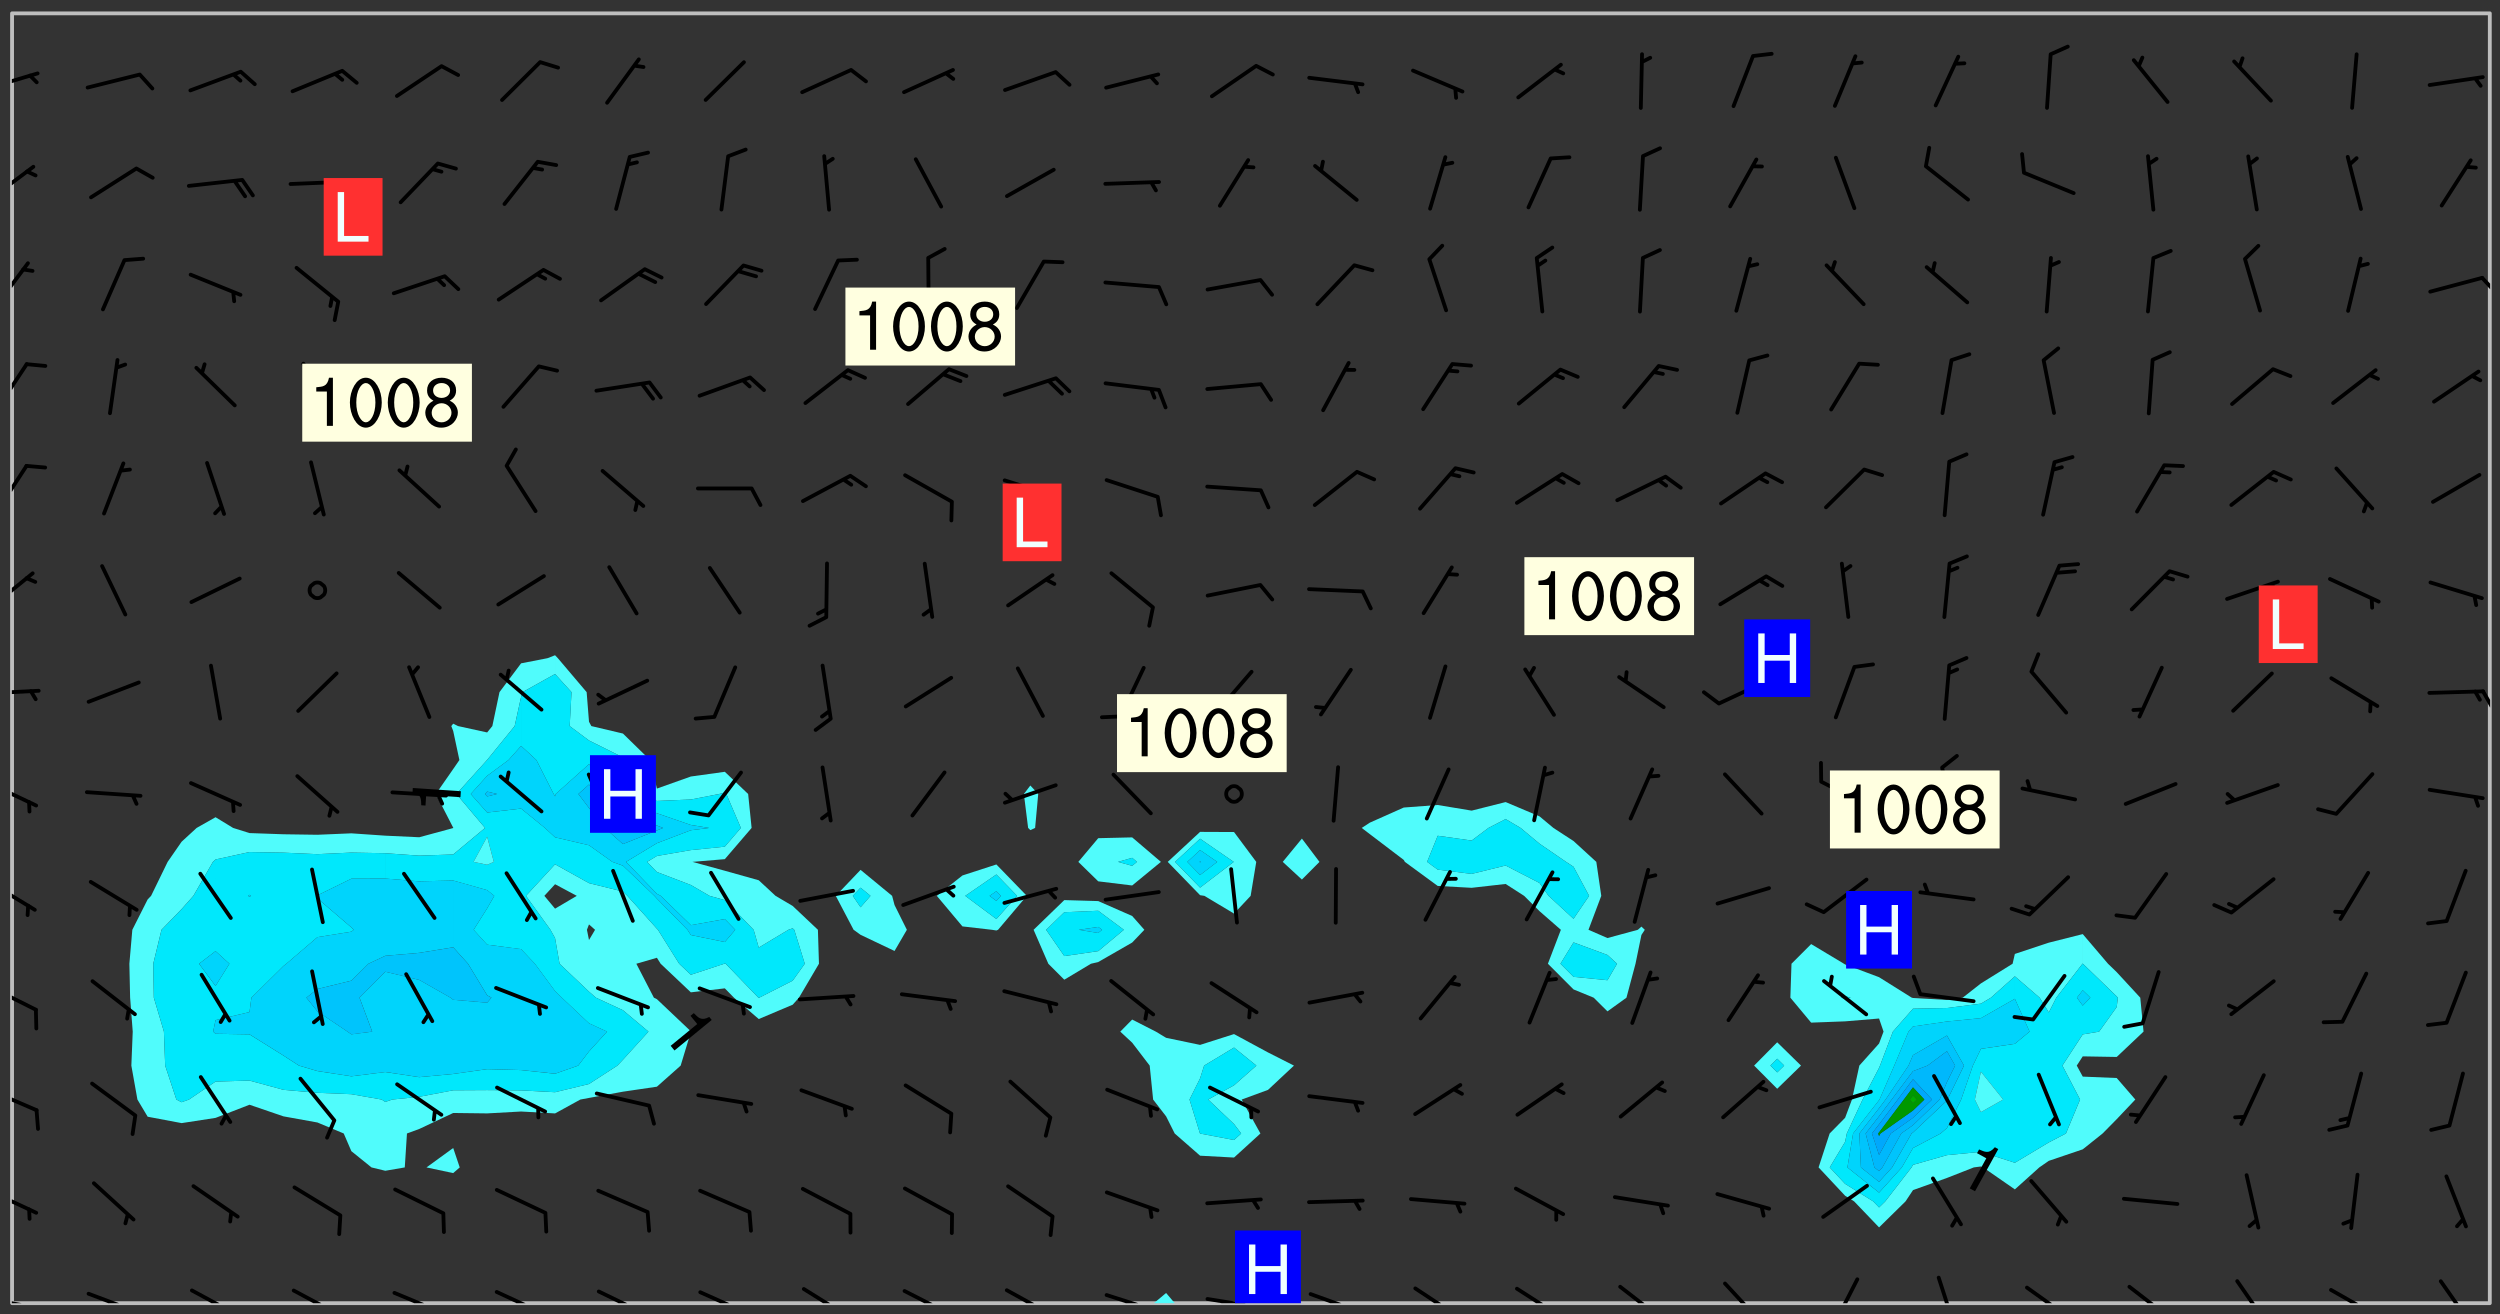 <svg xmlns="http://www.w3.org/2000/svg" role="img" xmlns:xlink="http://www.w3.org/1999/xlink" viewBox="142.45 309.95 326.84 171.84"><rect x="142.45" y="309.95" width="326.84" height="171.84" fill="#333333" stroke="none"/><defs><clipPath id="a"><path d="M144 311.672h1v168.656h-1zm0 0"/></clipPath><clipPath id="b"><path d="M144 311.672h324v168.656H144zm0 0"/></clipPath><clipPath id="c"><path d="M293 478h4v2.328h-4zm0 0"/></clipPath><clipPath id="d"><path d="M467 311.672h1v168.656h-1zm0 0"/></clipPath><clipPath id="e"><path d="M144 479h4v1.328h-4zm0 0"/></clipPath><clipPath id="f"><path d="M146 480h2v.328h-2zm0 0"/></clipPath><clipPath id="g"><path d="M153 478h8v2.328h-8zm0 0"/></clipPath><clipPath id="h"><path d="M159 480h2v.328h-2zm0 0"/></clipPath><clipPath id="i"><path d="M167 478h7v2.328h-7zm0 0"/></clipPath><clipPath id="j"><path d="M180 478h8v2.328h-8zm0 0"/></clipPath><clipPath id="k"><path d="M193 478h8v2.328h-8zm0 0"/></clipPath><clipPath id="l"><path d="M207 478h8v2.328h-8zm0 0"/></clipPath><clipPath id="m"><path d="M220 478h8v2.328h-8zm0 0"/></clipPath><clipPath id="n"><path d="M233 478h8v2.328h-8zm0 0"/></clipPath><clipPath id="o"><path d="M247 478h7v2.328h-7zm0 0"/></clipPath><clipPath id="p"><path d="M260 478h8v2.328h-8zm0 0"/></clipPath><clipPath id="q"><path d="M273 478h8v2.328h-8zm0 0"/></clipPath><clipPath id="r"><path d="M286 479h9v1.328h-9zm0 0"/></clipPath><clipPath id="s"><path d="M292 480h2v.328h-2zm0 0"/></clipPath><clipPath id="t"><path d="M300 479h8v1.328h-8zm0 0"/></clipPath><clipPath id="u"><path d="M305 480h2v.328h-2zm0 0"/></clipPath><clipPath id="v"><path d="M313 478h8v2.328h-8zm0 0"/></clipPath><clipPath id="w"><path d="M319 480h1v.328h-1zm0 0"/></clipPath><clipPath id="x"><path d="M327 478h7v2.328h-7zm0 0"/></clipPath><clipPath id="y"><path d="M340 478h7v2.328h-7zm0 0"/></clipPath><clipPath id="z"><path d="M354 477h7v3.328h-7zm0 0"/></clipPath><clipPath id="A"><path d="M367 477h6v3.328h-6zm0 0"/></clipPath><clipPath id="B"><path d="M381 476h5v4.328h-5zm0 0"/></clipPath><clipPath id="C"><path d="M395 476h4v4.328h-4zm0 0"/></clipPath><clipPath id="D"><path d="M407 478h7v2.328h-7zm0 0"/></clipPath><clipPath id="E"><path d="M420 477h7v3.328h-7zm0 0"/></clipPath><clipPath id="F"><path d="M434 477h6v3.328h-6zm0 0"/></clipPath><clipPath id="G"><path d="M446 478h8v2.328h-8zm0 0"/></clipPath><clipPath id="H"><path d="M461 477h5v3.328h-5zm0 0"/></clipPath><clipPath id="I"><path d="M144 465h4v4h-4zm0 0"/></clipPath><clipPath id="J"><path d="M144 452h4v4h-4zm0 0"/></clipPath><clipPath id="K"><path d="M144 438h4v5h-4zm0 0"/></clipPath><clipPath id="L"><path d="M144 424h4v6h-4zm0 0"/></clipPath><clipPath id="M"><path d="M144 411h4v5h-4zm0 0"/></clipPath><clipPath id="N"><path d="M144 400h4v1h-4zm0 0"/></clipPath><clipPath id="O"><path d="M466 400h2v3h-2zm0 0"/></clipPath><clipPath id="P"><path d="M144 384h3v6h-3zm0 0"/></clipPath><clipPath id="Q"><path d="M144 370h3v8h-3zm0 0"/></clipPath><clipPath id="R"><path d="M144 357h3v7h-3zm0 0"/></clipPath><clipPath id="S"><path d="M144 344h3v7h-3zm0 0"/></clipPath><clipPath id="T"><path d="M466 346h2v3h-2zm0 0"/></clipPath><clipPath id="U"><path d="M144 331h4v6h-4zm0 0"/></clipPath><clipPath id="V"><path d="M144 319h4v3h-4zm0 0"/></clipPath><clipPath id="W"><path d="M303 470h10v10.328h-10zm0 0"/></clipPath><g id="X" clip-path="url(#clip1)"><path fill="#fff" fill-opacity="0" fill-rule="evenodd" d="M0 0h1000v1000H0zm0 0"/><path fill="#d3d3d3" fill-opacity="0" fill-rule="evenodd" d="M162.152 355.867l-.234.293.059.234.117.172.176.234.293.348.113.059.117-.172.059-.234.176-.176.465-.176h.699l.234.293.289.816.059.176.176.23.352.234.699.699.172.176.234.348.234.41.289.582.41.465.23.234.234.176.117.23.176.293.172 1.164v.234l.059.289.059.117.117.117.348.41.117.172.176.176.176.234.117.172.172.352.059.234.234.406.234-.059-.176.176-.059.93h-.582l-.234-.113-.348.113-.117.117-.059.293-.059.176-.117.172-.465.293-.059.234-.059.113v.645l.059.172v.41l.059.059v.406l.059.406.117.176.059.059.23.641-.059.293v.699l-.059.582v.234l-.059.23-.055.352v1.922l.055.117h.426l-.367.117-.023.352.891 1.168 1.742.539 1.34.359v.539l.09.809.535.715 1.52.27.891-.086.09 1.164.535.18 1.16-.18 2.055-.984 1.16-.363 1.879-.176 1.695-.18-.18.719-1.516.086-1.25.09-.805.27-1.074.809.27.719.535.898-.18.625-.266.809.266 1.078.625.898.805.18 1.25-.18-.266.723.098.504.055.293v.172l.059.293v.406l.176.117.352.117h.406l.293-.176.113-.117.059-.117.117-.23.059-.176.352-.465.23-.176.176-.059.176.059.059.176.117.988.055.469.059.172.117.234.176.059.816.059h.289l.117.234.059.406.059.352v1.105l.117.293.117.348.289.699.176.352.582.754.352.176.172.059.469.234.641.465.348.234.293.176.293.055.23.062.816.348.293.176.113.172.352.352.117.176.523.641v.289l.059.352v.348l.059.352.059.289.117.059.172.059h.176l.582.234.176.117.176.289.176.234.113.234.293.23.117.117v.41l.059.055.289.234.234.117.059.117.117.172.059.117.23.234.059.176.234.059.117.059-.117.113-.059.117v.117l-.117.293-.117.289v.582l.176.117.117.059.059.117.117.117.113.059.176.348.059.352.059.406v.176l-.059.176-.117.699v.172l.117.176.293.293h.406l.176.117.117.172.117.293v.234h-.527l-.23-.234h-.234l-.176.059-.059.699.059.348.117.176.176.41.117.23.289.469.176.055h.523l.234.059.758.641.059.293v.234l.059.059.23.348v.352l-.117.172v.293l.293.289.293.176.172.059.293.176.293.117.582.406.289.234.293.176.219.16.016.012.23.176.641.523.176.234.117.176.176.176.113.172v.641l.117.176.469.117.582.117.234.059.23.113.293.117.113.059.586.352.289.172.176.062.176.055.176.059.699.352.289.176.234.055.289.176.234.117.641.406.293.117.172.059.234.059.41.059.23.059.234.117.059.172-.41.176.469.059.059.293.113.234.176.055.234.059.176.059.406.117.641.234.117.172.059.234v.176l-.059.117-.059.406.234.234.117.059.348.117.641.23.176.117.289.117.176.176.234.465.582 1.105.176.176.348.176.176.117.352.117 1.047.523.234.059.465.113.293.059.465.176.758.582.234.234.348.465.176.176.289.234.816.699.293.176.289.289.293.176.293.289.695.641.176.176.293.234.289.234.469.289.641.582.348.234.234.293.348.348.352.465.934.992.348.406.117.176.234.059.113.117.645.176.23.113.234.059.293.176.23.117.934.699.406.406.234.176.406.176.234.117.816.348.348.234.234.117.293.289.23.117.758.352.352.172.23.059.293.117.234.059.871.176h.816l.469.23.172.059.875.699.465.117.293.059.176.059.23.059.469.059.348.059.352.059.406.059h.293l.172.059v.23l.176.176h.293l.348.059.352.059.699.117h.641l.465-.234.293-.176.172-.117.41-.172.289-.176.934-.465.469-.293.523-.293.465-.172.465-.176 1.051-.465.289-.117.41-.117.289-.117.527-.176 1.516-.699.582-.348.289-.059.293-.059.348-.117.875-.23.352-.117h.113l.234-.059.875-.234.234-.059h.812l.352-.059.816-.117.172-.059.352-.055.293-.059.23-.059.816-.176.176-.059h.348l.234-.059.465-.117.758-.172.234-.059h.348l.41-.117.289-.059 1.285-.059h.289l.41-.059.23-.059h.176l.875-.117h.406l.41-.117h.348l.352-.113.871-.059h1.75l1.047.289.41.117.289.117.352.117.289.117 1.051.172.289.059h.293l.293.059.172.059.41.059.172.059.117.059h.117l.117.059.352.059h.113l.41.066 1.922.395 1.926.395 1.52.449 1.695.719 2.145.805 1.605-.719 1.43-.805 1.16-1.078 1.25-.449 3.035-.719 1.875-.359 2.145-1.348 2.234-1.254 2.5-1.258 1.695-.449 1.785-.18 1.16-.27.625.539 1.34-.27.715-.988.984-1.344.445-.18.805-.359 1.875-.539 1.785-.449 1.25-.27 1.16-.09 1.699-.09 1.961-.27 1.25-.09h.539l.625-.09h.891l2.145-.18 2.41-.18 2.59-.09 1.695.18 1.609.09 1.43.359 1.16.719 1.875.988 1.16 1.527.266.715.629.09.355.898.535.539.535 1.527 1.074.359h.535l-.805.535.09 1.707.715 2.695.891.805.895.988.715 1.258 1.785.539 1.52-.18.355 1.344 1.609-.805.98-.539.27.27.316-.215.219-.145.801.449.449-.359h.355l.535-.27.539-.719.535-.27.625-.988 1.16.449.84.371 1.395.617 1.695-.18h1.605l1.785.09.18-1.707.535-1.344.805.27.492.848.402.406-.09.539v.359l.715.449.711-.27h1.43l.359.988.445 1.258.715 1.344 1.25.629 1.695.629.715-.18.18-.539.98-.09.449.359.086 1.258-.266.629-.535.18v.539l.715.984.266.539.984.988.801 1.078-.266.359-.09.898-.625 2.332-.355 2.066-.09 1.793-.18.719-.09.539v1.438l-.98 1.883-.359 1.707-.535.898-.805 1.168-.266.539 2.055 1.254.086.359-.355.539-.09-.18v.809l.09 1.438-.445.715-1.074.094-.266.715.535.898.805.719 1.16.809 1.34.27.445.359-.355.449-1.789-.09-1.25-.449-.715-.719-.625-.09-.176 3.59-.188 1.309h89.359V311.703h-55.27v49.082l.762.125 3.289.543 2.023 2.836v2.754l2.352.332 2.348.332h4.051l-1.379 4.16-2.023.707-2.023.703-.543.344-2.594 1.617-.188.117-2.023-2.078-.73-2.742-2.672-2.078-1.375-3.5-.066-.082-1.957-2.672 2.75-1.418v-49.082H294.422v91.414l.117.031.133.012.074.074.105.047.09.059.086.059.09.059.297.297.059.09.031.117.027.117.016.137-.031.117-.059.09-.059.086-.043.105-.047.102-.027.121v.145l.176.27.148.148.074.086.074.074.043.105.062.09.059.086.043.105.059.09.047.102.043.105.059.086.117.18.074.074.062.086.059.09.043.105.059.09.059.086.062.09.059.09.043.102.117.18.074.074.059.086.074.074.09.059.105.047h.148l.133-.016.133.016.102-.047.074-.074.047-.102-.016-.133v-.148l-.047-.105-.027-.117-.047-.102-.027-.121-.043-.102-.062-.09-.043-.102-.043-.105-.031-.117-.016-.133-.012-.137.086-.059.059-.086.121-.031.043.105.016.133v.117l.059.102.059.09.09.059.148.148.059.09.043.105-.012.102.086.059.105.047.086.059.09.059.074.074-.117.027-.105.047-.086.059-.074.074-.059.09-.062.086-.027.121-.047.102-.043.105-.031.117-.012.133-.016.133v.148l.027.117.047.105.043.102.059.09.074.074.09.059.074.074.09.059.059.09.043.105.047.102.117.031.133.016h.148l.117-.031.105.043.043.105.047.102.027.121L299.5 410l.027.117.031.121.027.117.105.043.102.047.133-.016.148.148.062.086.074.074.07.074.09.062.105.043.102.043.117.031.137.016.117-.031.074-.074.027-.117-.012-.133-.031-.121-.027-.117.043-.105h.117l.09.062.117.027h.148l.133.016h.148l.133.016.133-.016h.148l.133-.016.133-.012.137.012.117-.027.133-.016.191-.059-.059.176-.016.133-.027.121-.016.133-.059.086-.133.016-.105.047-.105.043-.117.031-.117.027-.266.031h-.148l-.133.016-.074.074.059.086.148.148.117.18.074.07.09.062.09.059.086.059.09.059.102.043.105.062.105.043.086.059.105.047.102.043.18.117.059.09-.043.102-.047.105.016.133.223.223.059.09.043.102.031.121.043.102.016.133.031.117.012.137.031.117.148.148.102.043.105.043.117.031.133.016.137.016h.117l.117-.031.09-.059.043-.105.047-.102.043-.105.031-.117.012-.133v-.148l-.012-.133-.016-.133-.031-.117-.043-.105-.047-.105-.043-.102-.043-.105-.016-.133.016-.133.027-.117.031-.117.027-.121.047-.102.09-.059.086-.062.074-.074.09-.059.223-.223.059-.086.074-.074.117-.18.059-.086v-.148l-.074-.074-.102-.047-.105-.043-.102-.043-.059-.09-.047-.105-.027-.117.09-.059.117-.031.102-.043.18-.117.148-.148.012-.133-.012-.105-.09-.059-.133.016h-.148l-.133.016-.133-.016-.121-.031-.086-.059-.074-.074-.059-.09-.062-.086-.117-.18-.059-.086.031-.121.086-.059.121-.031.059-.086v-.121l-.031-.117-.059-.09-.059-.086-.047-.105-.027-.117-.016-.133.059-.09.074-.074.09-.059.117-.18.074-.074.059-.086.148-.148.121-.031.133-.016.133.016.074.074.043.105.016.133-.031.117-.117.031-.133.012-.148.148-.043.105-.047.102-.027.121-.031.117v.148l.031.117.043.105.059.09.074.07.074.074.117.031.121.027.117-.027.133-.016h.117l.09.059.074.074.047.105.059.086.102.047.133.016.105.043.086.059-.012.105-.074.074-.18.117-.059.09-.09.059-.07.074-.074.074-.062.09-.027.117-.016.133.016.133-.016.133v.148l.016.133.027.117.031.121.074.074.09.059.086.059.09.059.117.031v.086l-.102.047-.09.059-.266.031-.117.027h-.148l-.105.043-.102.047-.059.09-.062.234-.012.133-.031.121-.016.133v.293l-.012.133.012.137.016.133.133.016.133.012.121.031.086.059.074.074.047.105.043.102.016.133v.445l-.016.133v.445l.031.266.027.117.016.133.031.117.086.211.031.266v.148l-.031.117-.027.117-.031.121-.027.117-.031.117-.031.121-.012.133-.016.133.09.059.117-.031.102.016.047.105-.031.266v.441l-.043.105-.047.105-.043.102-.043.105-.059.086-.031.121-.043.117-.031.117-.016.133.016.133.059.09.105.047.086.059.059.086-.012.137-.031.117-.043.102v.445l-.016.133v.148l-.031.117-.043.105-.027.117-.047.105-.043.102-.031.121-.027.117-.031.133-.031.117-.027.117-.043.105-.031.117-.031.121-.012.133-.016.133v.297l.027.117v.148l.047.398.027.117.059.09.121.031h.148l.133-.016.059.09v.117l-.059.09-.09.059-.102.043-.105.047-.09.059-.086.059-.137.016-.117-.031-.133-.016-.102.047-.062.086-.012.137-.016.133-.031.117-.027.117-.016.133-.031.121v.297l.016.133.031.117v.148l.012.133v.148l-.027.117-.047.102-.027.121-.031.117-.059.09-.074.074-.102.043-.105.047-.117.027-.121.031-.102-.047.059-.086.105-.047.027-.117.031-.117.027-.121.031-.117v-.148l.016-.133-.031-.117-.043-.105-.105.016-.074.074-.102.043-.09.062-.074.074-.043.102-.016.133-.031.117L304.25 426l-.031.117-.027.117-.031.121-.027.117-.031.117-.043.105-.09.059h-.09l-.117-.031-.031-.086.016-.137-.031-.117v-.148l-.012-.133v-.148l-.062-.234-.027-.121-.043-.102-.047-.105-.059-.086-.059-.09-.043-.105-.062-.086-.148-.148-.07-.074-.105-.047-.105-.043-.102-.043-.297-.297-.09-.074-.086-.059-.105-.043-.09-.062-.086-.059-.105-.043-.09-.059-.086-.062-.074-.07-.105-.047-.086-.059-.105-.043-.09-.062-.102-.043-.105-.043-.086-.059-.105-.047-.105-.043-.102-.047-.09-.059-.102-.043-.105-.043-.09-.062-.117-.027-.133-.016-.133.016H299.75l-.133.016-.117-.031-.09-.059-.074-.074-.09-.059-.102-.047h-.148l-.121-.027-.102-.043-.074-.074-.117-.18-.09-.059-.102-.043-.09-.062-.105-.043-.09-.059-.086-.059-.105-.047-.059-.086-.059-.09-.043-.105-.047-.102-.074-.074-.086-.059-.074-.074-.09-.059-.223-.223-.043-.105-.031-.266.105-.043h.145l.105.043.074.074.09.059.086.059.105.047.09.059.148.148.07.074.148.148.062.086.074.074.086.059.074.074.09.062.09.059.086.059.27.176.102.047.105.043.102.043.047-.074.059-.086.074-.074.07-.074.105.043.074.074.059.09.043.102.047.105.043.105.121.027.117-.027.074-.09.043-.105.059-.09.074-.074.105-.043.117-.027.133.012.09.059.148.148.059.09.043.105.047.102.043.105.043.102.105.047.105.043.133.016.086-.059.059-.09.074-.074.105-.043.117.027.105.047.102.043.105.043.102.047.18.117v.117l-.016.133.016.133.016.137.059.086.102.047.121.027.117.031h.148l.117-.031.059-.09.18-.117.059-.09.074-.074.059-.086.117-.18.18-.117.117.031.09.059.043.074-.016.133v.117l.09.059h.148l.133-.016.133-.012.266-.031.105-.043.117-.031.121-.027.074-.074.07-.074.062-.09-.016-.105-.047-.102-.102-.043-.105-.016-.117.027-.266.031h-.148l-.074-.074-.09-.059-.117-.031-.117-.027-.133-.016h-.148l-.133.016h-.297l-.105-.047-.148-.148-.043-.102-.059-.09.223-.223.086-.059.105-.043.117-.031.133-.016.133.016.137.016.102.043.133-.012.09-.062.102-.043.062-.09-.047-.102-.09-.059-.117-.031-.102-.043-.059-.09-.062-.09v-.117l.016-.133.105-.047.074-.07v-.121l-.09-.059-.031-.117.09-.059.074-.074.043-.105.059-.09.047-.102.016-.133v-.148l-.047-.105-.043-.102-.09-.059-.133-.016-.102-.043-.137-.016-.117-.031h-.445l-.133-.016-.133-.012-.133-.016-.117-.031h-.148l-.133-.016-.133-.012-.266-.031-.121-.043-.086-.059-.074-.074v-.148l.012-.133.105-.047.102-.043.133-.016h.152l.133-.016h.293l.121.031.102.043.09.059.234.062.121-.047.09-.059.102-.043.133-.016.105.043.102.047.133.012.121-.027h.145l.121-.031.117-.027.105-.047.074-.074.086-.059.148-.148.059-.086.047-.105.027-.117.016-.105-.102-.043-.09-.059-.117-.031-.105-.043-.09-.062-.074-.086-.074-.074-.102-.043-.105-.047-.102-.043-.059-.09-.047-.102-.086-.211-.062-.086-.059-.09-.074-.074-.086-.059h-.27l-.117.031-.09.059-.102.043-.133.016-.105-.016-.027-.117-.062-.09-.117-.031-.102-.043-.148-.148-.031-.117-.016-.105.074-.074.18-.117.117-.027.117-.031.137.016.102.043.105.043.102.047.105.043.117.031.133.016.117.027.133.016.105-.016.09-.059-.074-.074-.105-.043-.074-.074-.074-.09-.148-.148-.086-.059-.09-.059-.074-.074-.09-.059-.102-.047-.121-.027-.102-.047-.105-.043-.117-.031-.102-.043-.121-.031h-.148l-.117.031-.105.043-.086.062-.18.117-.086.059-.09.059-.105.047-.086.059-.105.043-.102.043-.105.047-.074.074-.059.09-.059.086-.047.105-.059.086-.074.074-.133-.012-.117-.031h-.117l-.074.074-.09.059-.074.074-.09.059-.086.059-.105.047-.102.043-.137.016-.102-.043-.148-.148-.105-.047h-.086l-.105.047-.102.043-.121.031-.117-.031-.074-.074v-.117l.031-.121.074-.07.059-.09.074-.074.117-.031.105-.043h.293l.133-.016.137-.016.102-.043.09-.059.102-.047.09-.059.133-.012.09.059.133.012.09-.059.086-.059.105-.043.09-.059.086-.062.09-.059.148-.148.059-.086.059-.09.105-.043.133-.016.117.027.121.031.059-.059.059-.09.031-.266.027-.117.105.012.133.016.102-.043.09-.059.059-.09.074-.074.059-.09.047-.102.012-.133-.012-.133-.047-.105-.148-.148-.059-.09-.059-.086-.043-.105v-.445l.016-.133v-.148l.012-.133-.059-.059-.09.059-.102-.043-.18-.117-.086-.059-.062-.09-.059-.09-.074-.074-.086-.059-.121.031-.102.012-.105.047-.086.059-.105.043-.148.148-.09.059-.086.059-.09.062-.105.043-.133.016v-.121l.105-.043.117-.031.074-.07.043-.105v-.148l-.027-.117-.148-.148-.133-.016h-.148l-.117.031-.105.043-.102.043-.09.062-.117.027-.074-.074.012-.133-.043-.102-.043-.105-.09-.059-.117.027-.121.031-.117.031-.102.043-.121.031-.102.043-.105.043-.09.059-.102.016v-.117l.016-.133-.059-.09-.074.043-.148.148-.059.09-.074.074-.047.105-.043.102-.074.074-.059.09-.074.074-.059.086-.074.074-.09.062-.074.07-.074.074-.102.016-.133.016-.105-.043v-.121l.148-.148.043-.102.059-.09.047-.102.043-.105.059-.09.031-.117.043-.102.031-.121.027-.117.047-.105.043-.102.043-.105.074-.07.09-.062.09-.059.102-.043h.297l.266-.031.105-.043-.074-.074-.117-.031-.105-.043-.09-.059-.102-.047-.09-.059-.102-.043-.105-.043-.09-.062-.086-.059-.105-.043-.102-.043-.121-.031-.117-.031-.102-.043L297.5 410.25l-.102-.043-.09-.059-.043-.105-.016-.133.102-.043.133-.016.137.016.133-.016.102-.043.059-.09.016-.105-.09-.059-.074-.074-.102-.043-.09-.059-.148-.148-.043-.105-.016-.133v-.293l-.059-.09-.09-.059-.074-.074-.043-.105-.031-.117-.059-.09-.074-.074-.117-.027-.074-.074-.09-.059-.09-.062-.086-.059-.074-.074-.059-.086-.047-.105-.086-.059-.148-.148-.195-.059-.133.016-.102.043-.074.074-.047.102-.043.105-.059.09-.059.086-.297.297-.09.059h-.086l-.062-.086-.043-.105.031-.117.059-.09.027-.117-.012-.133-.09-.062-.105.047-.117.027-.117.031-.27.176-.102.047-.117.027-.105.047-.09.059-.102.043-.059-.086-.047-.105.016-.133.047-.105.07-.074.074-.07.059-.09v-.148l-.043-.105h-.238l-.102.047-.031.117-.027.117-.031.121-.074.043-.133.016-.074-.047-.043-.102-.043-.105-.047-.102-.043-.105-.121.031-.102.043-.133.016-.117.031-.105.043-.09.059-.102.047-.121.027-.133.016-.102-.043-.059-.09-.047-.105-.043-.102-.043-.105v-.117l.059-.09.086-.059.18-.117.102-.047.105-.043.105-.059.102-.043.09-.062.102-.043.105-.059.102-.047.09-.059.105-.043.102-.043.09-.062.102-.043.137-.016.117.031.102.043.121.031.102.043.105.047.102.043.105.043.102.047.105.043.102.043.105.047.086.059.105.043.117.031.105.043.102.047.09.059.105.043.102.043.105.047.117.027.102.047.121.027h.148l.086-.059.016-.102.059-.09-.027-.117-.074-.074-.117-.18-.074-.074-.09-.074-.18-.117-.086-.059-.105-.043-.102-.047-.27-.176-.059-.09-.074-.074-.059-.09-.043-.102-.031-.117-.016-.137v-.562l-.012-.133-.016-.133-.031-.117-.016-.133-.012-.133-.031-.121-.223-.223-.059-.086-.016-.105.031-.117.133-.016v-91.414H172.992v1.453l-.059.234-.352 1.051-.172.523-.117.348-.176.41-.117.172-.234.293-.23.059h-.352l-.117.059-.23.406v.293l.117.176.23.23.117.234.641.758.293.465.176.234.23.352.234.348.641.816.176.465.172.41.117.695.176.469.117 1.398.059.465v.875l.117 1.047v4.781l-.059.465-.352 1.281-.176.523-.113.41-.352.93L172.934 336l-.234.582-.117.176-.172.348-.176.406-.352.816-.059.293-.113.293-.117.289-.059.176-.117.875-.059.406-.059.117-.059.176-.059.172-.23.527-.117.172v.234l-.117.234-.059.172-.176.586v.289l-.059.176v.293l-.059.113-.059.527v.172l-.055.234v2.621l-.176.816-.117.176-.176.234-.117.172-.113.234-.586.934-.23.289-.293.465-.176.234-.289.352-.352.699-.113.23-.176.41-.176.23-.406.527-.816.699-.293.172-.289.234-.176.117-.176.176-.523.406-.527.176-.172.176-.234.055-.641.176h-.758m12.211 31.023l-1.074.449.359.895 1.25-.715.445-.539-.98-.09"/><path fill="#d3d3d3" fill-opacity="0" fill-rule="evenodd" d="M201.508 416.598h-.895l.449.629.98.359.805-.09.445-.988-.176.09-.715-.355-.895.355m154.621 59.07l-.059-.523v-.293l.113-.293.059-.23.469-.469h.113l.117-.113.117-.059h.176l.234-.059h.348l.234.059.117.059.23.172.059.176.117.582v.293l-.117.176-.172.289-.176.176-.527.523-.23.234-.117.059h-.176l-.117-.059-.406-.293-.176-.117-.117-.059-.059-.113-.055-.117m6.641-10.957l-.059-.172v-1.109l.059-.172.176-.059.172-.059h.176l.234-.059.117.059.059.699-.059.172-.117.176-.117.059-.234.523-.113.059h-.234l-.059-.117m9.613-14.391l-.117-.176v-.699l.293-.875.117-.172.176-.352.113-.23.117-.293.352-.758.117-.23.172-.234h.176l.117-.059h.641l.117.059.234.234.172.113.352.293.117.117.113.176v.113l.117.059.117.117v.699l-.059.176v.23l-.059.176-.348 1.051-.117.23-.117.234-.117.059-.23.234-.641.289h-.875l-.41-.117-.641-.465"/><path fill="none" stroke="#bebebe" stroke-linecap="round" stroke-linejoin="round" stroke-miterlimit="10" stroke-width=".5" d="M467.957 311.695H144.027v168.625h323.93v-168.625"/><g clip-path="url(#a)"><path fill="#fff" fill-opacity="0" fill-rule="evenodd" d="M144 475.891v4.438h.004H144V311.672h.004H144v164.219"/></g><g clip-path="url(#b)"><path fill="#fff" fill-opacity="0" fill-rule="evenodd" d="M144.004 480.328V311.672h71.012v83.941l-.988.387-3.453.676-2.824 3.762-.934 4.438-.68.836-3.816-.836-.621-.312-.25.312.25.645.809 3.797-.809 1.176-2.27 3.262 2.27 4.406.02.031-.02.016-4.438 1.203-4.441-.207-4.438-.305-4.438.188-4.438-.066-4.441-.156-2.141-.672-2.297-1.402-2.473 1.402-1.965 1.805-1.824 2.633-2.164 4.441-.449.469-2.004 3.969-.387 4.438.098 4.438.34 4.438-.18 4.441.793 4.438 1.34 2.246 4.438.836 4.438-.684 4.438-1.719 4.441 1.52 4.438.801 3.441 1.438.996 2.312 2.633 2.125 1.805.438 2.547-.438.285-4.438 1.609-.59 4.438-2.09v4.578l-3.492 2.539 3.492.742.855-.742-.855-2.539v-4.578l4.438.055 4.438-.246 4.441.25 3.305-1.816 1.133-.211 4.438-.816 4.438-.652 3.105-2.758 1.332-4.391.027-.051-.027-.039-4.438-4.203-.395-.195-2.293-4.438 2.688-.781.488.781 3.949 3.738 4.441-.52 1.195 1.219 3.242 2.793 4.438-1.875.82-.918 2.613-4.438-.137-4.438-3.297-3.113-2.242-1.324-2.195-2.035-4.438-1.246-4.23-1.16 4.23-.355 3.504-4.082-.453-4.438-3.051-2.902-4.441.617-4.438 1.578-.895-3.73-3.543-3.465-4.133-.977-.305-.566-.309-3.871L215.383 396l-.367-.387v-83.941h39.941v112l-3.242 3.398 2.332 4.438.91.656 4.441 2.113 1.613-2.77-1.613-3.238-.316-1.199-4.125-3.398v-112h17.754v111.293l-4.438 1.441-3.348 2.664 3.348 3.992 3.859.445.578.09.223-.09 3.758-4.438-3.98-4.105V311.672h4.441v100.973l-.844 1.109.555 4.438.289.285.625-.285.406-4.438-1.031-1.109V311.672h4.438V427.625l-4.012 3.883 1.926 4.438 2.086 2.086 3.488-2.086.949-.223 4.438-2.547v10.066l-1.555 1.578 1.555 1.445 2.289 2.996.449 4.438 1.699 2.199 1.121 2.238 3.32 2.902 4.438.242 3.449-3.145-2.453-4.438 3.441-1.262 3.398-3.176-3.398-1.723-4.438-2.398-4.438 1.414-4.441-.926-1.344-.809-3.094-1.578v-10.066l1.594-1.668-1.594-1.805-4.438-1.949-4.438-.129V311.672h8.875v107.754l-4.438.105-2.602 3.098 2.602 2.543 4.438.543 3.758-3.086-3.758-3.203v-107.754h8.879v107.035l-4.23 3.922 4.23 4.355.562.086 3.875 2.32 2.172-2.32.734-4.441-2.906-3.902-4.438-.02V311.672h13.312v107.91l-2.504 3.047 2.504 2.312 2.297-2.312-2.297-3.047V311.672h26.633v103.137l-4.441 1.121-4.438-.738-4.438.332-4.438 1.977-1.059.691 1.059.809 4.438 3.375.145.254 4.293 3.145 4.438.246 4.441-.504 2.418 1.555 2.02 2.008 2.785 2.43-1.695 4.438 3.348 3.355 2.637 1.082 1.801 1.789 2.484-1.789 1.184-4.438.773-3.766.441-.672-.441-.418-.469.418-3.973 1.078-2.48-1.078 1.672-4.438-.648-4.441-2.98-2.727-2.629-1.711-1.809-1.508-4.438-1.875V311.672h35.504v134.543l-3.016 3.047 3.016 3.031 3.113-3.031-3.113-3.047V311.672h39.945V432.07l-4.438 1.121-4.438 1.473-.293 1.281-4.145 2.574-2.375 1.863-2.066.293-4.438-.254-.16-.039-4.277-2.68-4.438-1.664-.152-.094-4.285-2.57-2.57 2.57-.148 4.438 2.719 3.266 4.438-.168 4.438-.371.586 1.711-.586 1.559-2.578 2.883-.965 4.438-.895 2.391-2.02 2.047-1.449 4.438 3.469 3.703 1.18.738 3.258 3.402 3.461-3.402.977-1.473 4.438-1.59 3.512-1.379.93-.121.289.121 4.148 2.875 3.195-2.875 1.242-.859 4.438-1.504 2.598-2.074 1.844-1.871 2.43-2.566-2.43-2.812-4.441-.184-.785-1.441.785-1.207 4.441.078 3.504-3.312-.426-4.438-3.078-3.336-1.141-1.102-3.301-3.875V311.672h53.258v168.656H296.035l-1.133-1.34-1.605 1.34H144.004"/></g><path fill="#50fcfc" fill-rule="evenodd" d="M159.461 440.383l-.098-4.438.387-4.438 2.004-3.969.449-.469 2.164-4.441 1.824-2.633 1.965-1.805 2.473-1.402 2.297 1.402 2.141.672 4.441.156 4.438.066 4.438-.188 4.438.305 4.441.207 4.438-1.203.02-.016-.02-.031-2.27-4.406 2.27-3.262.809-1.176-.809-3.797-.25-.645.25-.312.621.312 3.816.836.68-.836.934-4.438 2.824-3.762L214.027 396l.988-.387v2.453l-4.258 2.371-.184.621-.84 3.816-3.598 4.426-.016.016-4 4.438 3.742 4.438-4.164 3.469-4.438.152-4.441-.316-4.438-.082-4.438.207-4.438-.199-4.441-.078-4.438.969-.34.316-2.555 4.441-1.543 1.734-2.625 2.703-1.078 4.438.074 4.438 1.32 4.438.164 4.441 1.465 4.438.68.352.973-.352 3.465-2.344 4.438-.137 4.441 1.211 4.438.391 4.438.18 3.957.699.48.312.918-.312 3.523-.359 4.438-.848 4.438-.027 4.438.039 4.441.238 4.438-1.074 3.715-2.406.723-.766 3.34-3.676-3.34-2.801-3.535-1.637-.902-.789-3.848-3.648-.59-3.344-.602-1.094-3.199-4.438 3.801-4.125v2.605l-1.398 1.52 1.398 1.676 2.84-1.676-2.84-1.52v-2.605l4.438 2.465v5.395l-.27.703.27 1.336.793-1.336-.793-.703v-5.395l4.438 1.102.582.559 3.855 4.297.137.141 2.777 4.438 1.523 1.441 4.363-1.441.078-.02.113.02 4.281 4.438.043.035.062-.035 4.375-2.223 1.582-2.215-1.375-4.438-.207-.195-.566.195-3.871 2.324-.664-2.324-3.773-3.879-1.996-.559-2.445-1.422-4.438-1.699-1.277-1.32 1.277-.77 4.438-.77 4.441-.449 2.102-2.449-1.898-4.438-.203-.195-.742.195-3.699.719-4.438.191-2.352-.91-1.734-4.438-.352-.348-4.438-2.211-2.523-1.883.238-4.438-2.152-2.371v-2.453l.367.387 3.762 4.438.309 3.871.305.566 4.133.977 3.543 3.465.895 3.73 4.438-1.578 4.441-.617 3.051 2.902.453 4.438-3.504 4.082-4.23.355 4.23 1.16 4.438 1.246 2.195 2.035 2.242 1.324 3.297 3.113.137 4.438-2.613 4.438-.82.918-4.438 1.875-3.242-2.793-1.195-1.219-4.441.52-3.949-3.738-.488-.781-2.688.781 2.293 4.438.395.195 4.438 4.203.027.039-.027.051-1.332 4.391-3.105 2.758-4.438.652-4.438.816-1.133.211-3.305 1.816-4.441-.25-4.438.246-4.438-.055-4.438 2.09-1.609.59-.285 4.438-2.547.438-1.805-.438-2.633-2.125-.996-2.312-3.441-1.438-4.438-.801-4.441-1.52-4.438 1.719-4.438.684-4.438-.836-1.34-2.246-.793-4.438.18-4.441-.34-4.438"/><path fill="#00e8fc" fill-rule="evenodd" d="M162.562 440.383l-.074-4.438 1.078-4.438 2.625-2.703 1.543-1.734 2.555-4.441.34-.316v11.984l-2.156 1.648 2.156 2.91 1.816-2.91-1.816-1.648V422.312l4.438-.969v5.586l-.18.141.18.125.203-.125-.203-.141v-5.586l4.441.078 4.438.199 4.438-.207 4.438.082v3.316l-4.438.016-4.438 2.18-.102.062.102.328 4.438 3.801.312.309-.312.246-4.438.715-4.059 3.477-.379.297-4.191 4.141-.25 1.883-4.438 1.047-.312 1.508.312.285 4.438.074 4.441 2.773 2.02 1.309 2.418.715 4.438.688 4.438-.562 4.441.672 4.438-.418 4.438-.629 4.438.121 4.441.477 3.023-1.062 1.414-1.852 2.359-2.59-2.359-1.086-3.555-3.352-.883-.859-2.641-3.578-1.801-1.91-4.438-.582-1.766-1.945 1.766-2.801.938-1.637-.938-.75-4.438-1.254-4.438.109-4.441-.363v-3.316l4.441.316 4.438-.152 4.164-3.469-3.742-4.438 4-4.438.016-.016 3.598-4.426.84-3.816v6.41l-1.648 1.848-2.789 2.059-2.148 2.379 2.148 2.422v3.172l-1.777 3.281 1.777.375.871-.375-.871-3.281v-3.172l4.438-.516 3.113 2.531 1.328 1.227 4.438 1.035 3.055 2.176 1.383.496 4.113 3.945.324.359 4 4.078.438.684 4.441.914 1.367-1.598-1.367-1.402-4.441.797-3.934-3.832-.504-.266-4.035-4.176 4.035-2.441 4.438-1.695 2.398-.301-2.398-.387-4.438-1.535-4.438-1.543-1.125-.973-3.312-3.902-4.359 3.902-.078.312-.184-.312-2.254-4.438-2.004-1.848v-6.41l.184-.621 4.258-2.371 2.152 2.371-.238 4.438 2.523 1.883 4.438 2.211.352.348 1.734 4.438 2.352.91 4.438-.191 3.699-.719.742-.195.203.195 1.898 4.438-2.102 2.449-4.441.449-4.438.77-1.277.77 1.277 1.32 4.438 1.699 2.445 1.422 1.996.559 3.773 3.879.664 2.324 3.871-2.324.566-.195.207.195 1.375 4.438-1.582 2.215-4.375 2.223-.062.035-.043-.035-4.281-4.438-.113-.02-.078.02-4.363 1.441-1.523-1.441-2.777-4.438-.137-.141-3.855-4.297-.582-.559-4.438-1.102-4.438-2.465-3.801 4.125 3.199 4.438.602 1.094.59 3.344 3.848 3.648.902.789 3.535 1.637 3.34 2.801-3.34 3.676-.723.766-3.715 2.406-4.438 1.074-4.441-.238-4.438-.039-4.438.027-4.438.848-3.523.359-.918.312-.48-.312L188.383 453l-4.438-.18-4.438-.391-4.441-1.211-4.438.137-3.465 2.344-.973.352-.68-.352-1.465-4.438-.164-4.441-1.32-4.438"/><path fill="#00d4fc" fill-rule="evenodd" d="M170.629 438.855l-2.156-2.91 2.156-1.648 1.816 1.648-1.816 2.91m0 6.25l-.312-.285.312-1.508 4.438-1.047.25-1.883 4.191-4.141.379-.297 4.059-3.477 4.438-.715.312-.246-.312-.309-4.438-3.801-.102-.328.102-.062 4.438-2.18 4.438-.016 4.441.363 4.438-.109v8.73l-4.438.727-4.441.383-2.203 1.039-2.234 2.211-4.438 1.09-1.441 1.137 1.441 1.789 3.93 2.648.508.355 2.727-.355-1.66-4.438 3.371-3.391 4.441 1.07 4.082 2.32.355.281 4.438.375.562-.656-.562-.309-2.504-4.129-1.934-2.148v-8.73l4.438 1.254.938.75-.938 1.637-1.766 2.801 1.766 1.945 4.438.582 1.801 1.91 2.641 3.578.883.859 3.555 3.352 2.359 1.086-2.359 2.59-1.414 1.852-3.023 1.062-4.441-.477-4.438-.121-4.438.629-4.438.418-4.441-.672-4.438.562-4.438-.688-2.418-.715-2.02-1.309-4.441-2.773-4.438-.074m4.438-17.91l-.18-.125.18-.141.203.141-.203.125"/><path fill="#00c4fc" fill-rule="evenodd" d="M183.945 442.172l-1.441-1.789 1.441-1.137 4.438-1.09 2.234-2.211 2.203-1.039 4.441-.383 4.438-.727 1.934 2.148 2.504 4.129.562.309-.562.656-4.438-.375-.355-.281-4.082-2.32-4.441-1.07-3.371 3.391 1.66 4.438-2.727.355-.508-.355-3.93-2.648"/><path fill="#50fcfc" fill-rule="evenodd" d="M201.699 463.316l-3.492-.742 3.492-2.539.855 2.539-.855.742"/><path fill="#00d4fc" fill-rule="evenodd" d="M206.137 416.176l-2.148-2.422 2.148-2.379v2.062l-.285.316.285.32 1.293-.32-1.293-.316v-2.062l2.789-2.059 1.648-1.848 2.004 1.848 2.254 4.438.184.312.078-.312 4.359-3.902v2.66l-1.387 1.242 1.387 1.832 2.051 2.605 2.387 2.109 4.438-1.781.809-.328-.809-.316-4.438-1.195-3.383-2.926-1.055-1.242v-2.66l3.312 3.902 1.125.973 4.438 1.543 4.438 1.535 2.398.387-2.398.301-4.438 1.695-4.035 2.441 4.035 4.176.504.266 3.934 3.832 4.441-.797 1.367 1.402-1.367 1.598-4.441-.914-.438-.684-4-4.078-.324-.359-4.113-3.945-1.383-.496-3.055-2.176-4.438-1.035-1.328-1.227-3.113-2.531-4.438.516"/><path fill="#50fcfc" fill-rule="evenodd" d="M206.137 419.348l-1.777 3.281 1.777.375.871-.375-.871-3.281"/><path fill="#00c4fc" fill-rule="evenodd" d="M206.137 414.074l-.285-.32.285-.316 1.293.316-1.293.32"/><path fill="#fff" fill-opacity="0" fill-rule="evenodd" d="M215.016 425.551l-1.398 1.52 1.398 1.676 2.84-1.676-2.84-1.52"/><path fill="#00c4fc" fill-rule="evenodd" d="M219.453 415.586l-1.387-1.832 1.387-1.242 1.055 1.242 3.383 2.926 4.438 1.195.809.316-.809.328-4.438 1.781-2.387-2.109-2.051-2.605"/><path fill="#fff" fill-opacity="0" fill-rule="evenodd" d="M219.453 430.805l-.27.703.27 1.336.793-1.336-.793-.703"/><path fill="#50fcfc" fill-rule="evenodd" d="M254.047 431.508l-2.332-4.438 3.242-3.398V426l-1.02 1.07 1.02 1.496 1.301-1.496L254.957 426v-2.328l4.125 3.398.316 1.199 1.613 3.238-1.613 2.77-4.441-2.113-.91-.656"/><path fill="#00e8fc" fill-rule="evenodd" d="M254.957 428.566l-1.02-1.496L254.957 426l1.301 1.07-1.301 1.496"/><path fill="#50fcfc" fill-rule="evenodd" d="M268.273 431.062l-3.348-3.992 3.348-2.664 4.438-1.441v1.309l-4.07 2.797 4.07 3.031 2.711-3.031-2.711-2.797v-1.309l3.98 4.105-3.758 4.438-.223.09-.578-.09-3.859-.445"/><path fill="#00e8fc" fill-rule="evenodd" d="M272.711 430.102l-4.07-3.031 4.07-2.797v2.188l-.887.609.887.66.59-.66-.59-.609v-2.188l2.711 2.797-2.711 3.031"/><path fill="#00d4fc" fill-rule="evenodd" d="M272.711 427.73l-.887-.66.887-.609.59.609-.59.66"/><path fill="#50fcfc" fill-rule="evenodd" d="M276.863 418.191l-.555-4.438.844-1.109 1.031 1.109-.406 4.438-.625.285-.289-.285m2.641 17.754l-1.926-4.438 4.012-3.883 4.438.129v1.266l-4.438.191-2.375 2.297 2.375 3.434 4.438-.645 3.348-2.789-3.348-2.488v-1.266l4.438 1.949 1.594 1.805-1.594 1.668-4.438 2.547-.949.223-3.488 2.086-2.086-2.086"/><path fill="#00e8fc" fill-rule="evenodd" d="M281.59 434.941l-2.375-3.434 2.375-2.297 4.438-.191v2.113l-2.543.375 2.543.418.504-.418-.504-.375v-2.113l3.348 2.488-3.348 2.789-4.438.645"/><path fill="#50fcfc" fill-rule="evenodd" d="M286.027 425.172l-2.602-2.543 2.602-3.098 4.438-.105v2.672l-1.852.531 1.852.516.625-.516-.625-.531v-2.672l3.758 3.203-3.758 3.086-4.438-.543"/><path fill="#00d4fc" fill-rule="evenodd" d="M286.027 431.926l-2.543-.418 2.543-.375.504.375-.504.418"/><path fill="#00e8fc" fill-rule="evenodd" d="M290.465 423.145l-1.852-.516 1.852-.531.625.531-.625.516"/><path fill="#50fcfc" fill-rule="evenodd" d="M290.465 446.266l-1.555-1.445 1.555-1.578 3.094 1.578 1.344.809 4.441.926 4.438-1.414v1.762l-3.91 2.359-.527 1.664-1.383 2.773 1.367 4.438.016.012 4.438.84.934-.852-.934-1.23-3.379-3.207 3.379-1.859 2.926-2.578-2.926-2.359v-1.762l4.438 2.398 3.398 1.723-3.398 3.176-3.441 1.262 2.453 4.438-3.449 3.145-4.438-.242-3.32-2.902-1.121-2.238-1.699-2.199-.449-4.438-2.289-2.996"/><g clip-path="url(#c)"><path fill="#50fcfc" fill-rule="evenodd" d="M293.297 480.328l1.605-1.34 1.133 1.34h-2.738"/></g><path fill="#50fcfc" fill-rule="evenodd" d="M299.344 426.984l-4.23-4.355 4.23-3.922v.891l-3.27 3.031 3.27 3.367 4.398-3.367-4.398-3.031v-.891l4.438.02 2.906 3.902-.734 4.441-2.172 2.32-3.875-2.32-.562-.086"/><path fill="#00e8fc" fill-rule="evenodd" d="M299.344 425.996l-3.27-3.367 3.27-3.031v1.484l-1.668 1.547 1.668 1.719 2.242-1.719-2.242-1.547v-1.484l4.398 3.031-4.398 3.367"/><path fill="#00d4fc" fill-rule="evenodd" d="M299.344 424.348l-1.668-1.719 1.668-1.547v1.484l-.066.062.066.07.09-.07-.09-.062v-1.484l2.242 1.547-2.242 1.719"/><path fill="#00e8fc" fill-rule="evenodd" d="M299.328 458.137l-1.367-4.438 1.383-2.773.527-1.664 3.91-2.359 2.926 2.359-2.926 2.578-3.379 1.859 3.379 3.207.934 1.23-.934.852-4.438-.84-.016-.012"/><path fill="#00c4fc" fill-rule="evenodd" d="M299.344 422.699l-.066-.07.066-.062.09.062-.09.07"/><path fill="#50fcfc" fill-rule="evenodd" d="M312.656 424.941l-2.504-2.312 2.504-3.047 2.297 3.047-2.297 2.312M321.535 419l-1.059-.809 1.059-.691 4.438-1.977 4.438-.332 4.438.738 4.441-1.121v2.223l-2.25 1.16-2.191 1.648-4.438-.625-1.387 3.414 1.387 1.016 4.438.555 4.441-1.094 4.438 2.289 1.176 1.676 3.262 3v3.086l-1.707 2.789 1.707 1.711 4.438.445 1.254-2.156-1.254-1.148-4.438-1.641v-3.086l2.039-3-2.039-3.805-.973-.637-3.465-2.375-2.48-2.062-1.957-1.16v-2.223l4.438 1.875 1.809 1.508 2.629 1.711 2.98 2.727.648 4.441-1.672 4.438 2.48 1.078 3.973-1.078.469-.418.441.418-.441.672-.773 3.766-1.184 4.438-2.484 1.789-1.801-1.789-2.637-1.082-3.348-3.355 1.695-4.438-2.785-2.43-2.02-2.008-2.418-1.555-4.441.504-4.438-.246-4.293-3.145-.145-.254-4.438-3.375"/><path fill="#00e8fc" fill-rule="evenodd" d="M330.41 423.645l-1.387-1.016 1.387-3.414 4.438.625 2.191-1.648 2.25-1.16 1.957 1.16 2.48 2.062 3.465 2.375.973.637 2.039 3.805-2.039 3-3.262-3-1.176-1.676-4.438-2.289-4.441 1.094-4.438-.555m17.754 14.012l-1.707-1.711 1.707-2.789 4.438 1.641 1.254 1.148-1.254 2.156-4.438-.445"/><path fill="#50fcfc" fill-rule="evenodd" d="M374.793 452.293l-3.016-3.031 3.016-3.047v2.148l-.887.898.887.891.918-.891-.918-.898v-2.148l3.113 3.047-3.113 3.031"/><path fill="#00e8fc" fill-rule="evenodd" d="M374.793 450.152l-.887-.891.887-.898.918.898-.918.891"/><path fill="#50fcfc" fill-rule="evenodd" d="M379.234 443.648l-2.719-3.266.148-4.438 2.57-2.57 4.285 2.57.152.094v4.148l-.559.195.559.141.742-.141-.742-.195v-4.148l4.438 1.664 4.277 2.68.16.039 4.438.254 2.066-.293 2.375-1.863 4.145-2.574.293-1.281 4.438-1.473 4.438-1.121v3.852l-.031.023-3.426 4.438-.98 1.93-1.195-1.93-3.242-2.793-3.133 2.793-1.305.777-4.441.574-4.438.086-2.629 3-1.684 4.441-.125.297-2.148 4.141-2.066 4.438-.223 1.09-2.012 3.348 2.012 2.148 3.676 2.293.762.793.809-.793 3.438-4.441.191-.336 4.438-1.27 4.441-.434 4.438 1.43 4.438-2.656 2.242-1.172 1.848-4.438-2.312-4.438 2.66-4.078 2.141-.363 2.301-3.215.148-1.223-.148-.164-4.422-4.273-.02-.023v-3.852l3.301 3.875 1.141 1.102 3.078 3.336.426 4.438-3.504 3.312-4.441-.078-.785 1.207.785 1.441 4.441.184 2.43 2.812-2.43 2.566-1.844 1.871-2.598 2.074-4.438 1.504-1.242.859-3.195 2.875-4.148-2.875-.289-.121-.93.121-3.512 1.379-4.438 1.59-.977 1.473-3.461 3.402-3.258-3.402-1.18-.738-3.469-3.703 1.449-4.438 2.02-2.047.895-2.391.965-4.438 2.578-2.883.586-1.559-.586-1.711-4.438.371-4.438.168"/><path fill="#00e8fc" fill-rule="evenodd" d="M383.672 464.723l-2.012-2.148 2.012-3.348.223-1.09 2.066-4.438 2.148-4.141.125-.297 1.684-4.441 2.629-3 4.438-.086 4.441-.574 1.305-.777 3.133-2.793v2.938l-4.438 2.531-4.441.438-4.438.648-.59.676-1.859 4.441-1.93 4.438-.059.078-3.395 4.359-.742 4.438 4.137 3.293 2.977-3.293 1.461-2.535 3.613-1.902.824-.711 1.859-3.727 1.531-4.438 1.051-2.188v2.988l-.789 3.637.789 1.641 2.91-1.641-2.91-3.637v-2.988l4.438-.66 1.926-1.594-1.926-4.293v-2.938l3.242 2.793 1.195 1.93.98-1.93 3.426-4.438.031-.023v3.488l-.758.973.758 1.035 1-1.035-1-.973v-3.488l.02.023 4.422 4.273.148.164-.148 1.223-2.301 3.215-2.141.363-2.66 4.078 2.312 4.438-1.848 4.438-2.242 1.172-4.438 2.656-4.438-1.43-4.441.434-4.438 1.27-.191.336-3.438 4.441-.809.793-.762-.793-3.676-2.293m0-24.199l-.559-.141.559-.195.742.195-.742.141"/><path fill="#00d4fc" fill-rule="evenodd" d="M388.109 465.867l-4.137-3.293.742-4.438 3.395-4.359.059-.078 1.93-4.438 1.859-4.441.59-.676 4.438-.648v1.836l-4.438 2.566-.586 1.363-2.996 4.438-.855 1.133-2.574 3.305.203 4.438 2.371 1.887 1.707-1.887 2.547-4.438.184-.129 4.438-4.172.07-.137 2.16-4.438-2.23-3.93v-1.836l4.441-.438 4.438-2.531 1.926 4.293-1.926 1.594-4.438.66-1.051 2.188-1.531 4.438-1.859 3.727-.824.711-3.613 1.902-1.461 2.535-2.977 3.293"/><path fill="#00c4fc" fill-rule="evenodd" d="M385.738 462.574l-.203-4.438 2.574-3.305.855-1.133 2.996-4.438.586-1.363 4.438-2.566v2.047l-2.539 1.883-1.898.727-2.785 3.711-1.652 2.188-1.754 2.25 1.148 4.438.605.484.438-.484 2.461-4.438 1.539-1.086 3.484-3.352.953-2.27 1.07-2.168-1.07-1.883v-2.047l2.23 3.93-2.16 4.438-.07.137-4.438 4.172-.184.129-2.547 4.438-1.707 1.887-2.371-1.887"/><path fill="#00b8fc" fill-rule="evenodd" d="M387.504 462.574l-1.148-4.438 1.754-2.25 1.652-2.188 2.785-3.711v1.059l-1.988 2.652-2.449 3.242-.93 1.195.93 2.812 1.539-2.812 2.898-2.047 2.488-2.391-2.488-2.652v-1.059l1.898-.727 2.539-1.883 1.07 1.883-1.07 2.168-.953 2.27-3.484 3.352-1.539 1.086-2.461 4.438-.438.484-.605-.484"/><path fill="#00a8fc" fill-rule="evenodd" d="M388.109 460.949l-.93-2.812.93-1.195 2.449-3.242 1.988-2.652v1.062l-1.191 1.59-3.246 4.297-.109.141.109.328.18-.328 4.258-3.004 1.492-1.434-1.492-1.59v-1.062l2.488 2.652-2.488 2.391-2.898 2.047-1.539 2.812"/><path fill="#009800" fill-rule="evenodd" d="M388.109 458.465L388 458.137l.109-.141 3.246-4.297 1.191-1.59v1.062l-.395.527.395.477.496-.477-.496-.527v-1.062l1.492 1.59-1.492 1.434-4.258 3.004-.18.328"/><path fill="#00ac00" fill-rule="evenodd" d="M392.547 454.176l-.395-.477.395-.527.496.527-.496.477"/><path fill="#50fcfc" fill-rule="evenodd" d="M401.426 450.062l-.789 3.637.789 1.641 2.91-1.641-2.91-3.637"/><path fill="#00d4fc" fill-rule="evenodd" d="M414.738 441.418l-.758-1.035.758-.973 1 .973-1 1.035"/><g clip-path="url(#d)"><path fill="#fff" fill-opacity="0" fill-rule="evenodd" d="M467.996 480.328H468V311.672h-.004H468v168.656h-.004"/></g><path fill="#fff" fill-opacity="0" fill-rule="evenodd" d="M396.262 465.363l5.117 2.82 4.805-8.727-5.117-2.816-4.805 8.723"/><path fill-rule="evenodd" d="M403.25 459.934l.445.246-3.039 5.512-.688-.379 2.164-3.934-1.215-.668.27-.488.52.215.246.074.246.031.246-.023.254-.102.266-.191.285-.293"/><path fill="#fff" fill-opacity="0" fill-rule="evenodd" d="M204.266 417.512l.387-5.828-9.941-.66-.387 5.828 9.941.66"/><path fill-rule="evenodd" d="M196.387 413.484l.031-.512 6.281.418-.051.785-4.48-.297-.09 1.387-.555-.039-.027-.562-.039-.254-.074-.234-.125-.215-.199-.188-.285-.16-.387-.129"/><path fill="#fff" fill-opacity="0" fill-rule="evenodd" d="M226.668 445.344l3.703 4.52 7.707-6.312-3.703-4.52-7.707 6.312"/><path fill-rule="evenodd" d="M235.176 442.902l.32.391-4.867 3.992-.5-.609 3.473-2.848-.879-1.074.43-.352.406.395.199.16.215.121.238.066.273.004.316-.078.375-.168"/><g clip-path="url(#e)"><path fill="none" stroke="#000" stroke-linecap="round" stroke-linejoin="round" stroke-miterlimit="10" stroke-width=".5" d="M147.449 481.004l-6.898-1.352"/></g><g clip-path="url(#f)"><path fill="none" stroke="#000" stroke-linecap="round" stroke-linejoin="round" stroke-miterlimit="10" stroke-width=".5" d="M146.445 480.809l.355 1.172"/></g><g clip-path="url(#g)"><path fill="none" stroke="#000" stroke-linecap="round" stroke-linejoin="round" stroke-miterlimit="10" stroke-width=".5" d="M160.602 481.566l-6.574-2.477"/></g><g clip-path="url(#h)"><path fill="none" stroke="#000" stroke-linecap="round" stroke-linejoin="round" stroke-miterlimit="10" stroke-width=".5" d="M159.645 481.207l.16 1.215"/></g><g clip-path="url(#i)"><path fill="none" stroke="#000" stroke-linecap="round" stroke-linejoin="round" stroke-miterlimit="10" stroke-width=".5" d="M173.719 482.004l-6.18-3.348"/></g><g clip-path="url(#j)"><path fill="none" stroke="#000" stroke-linecap="round" stroke-linejoin="round" stroke-miterlimit="10" stroke-width=".5" d="M187.043 481.988l-6.195-3.32"/></g><g clip-path="url(#k)"><path fill="none" stroke="#000" stroke-linecap="round" stroke-linejoin="round" stroke-miterlimit="10" stroke-width=".5" d="M200.504 481.68l-6.488-2.703"/></g><g clip-path="url(#l)"><path fill="none" stroke="#000" stroke-linecap="round" stroke-linejoin="round" stroke-miterlimit="10" stroke-width=".5" d="M213.766 481.805l-6.379-2.949"/></g><g clip-path="url(#m)"><path fill="none" stroke="#000" stroke-linecap="round" stroke-linejoin="round" stroke-miterlimit="10" stroke-width=".5" d="M227.051 481.863l-6.32-3.07"/></g><g clip-path="url(#n)"><path fill="none" stroke="#000" stroke-linecap="round" stroke-linejoin="round" stroke-miterlimit="10" stroke-width=".5" d="M240.41 481.766L234 478.891"/></g><g clip-path="url(#o)"><path fill="none" stroke="#000" stroke-linecap="round" stroke-linejoin="round" stroke-miterlimit="10" stroke-width=".5" d="M253.5 482.191l-5.961-3.723"/></g><g clip-path="url(#p)"><path fill="none" stroke="#000" stroke-linecap="round" stroke-linejoin="round" stroke-miterlimit="10" stroke-width=".5" d="M266.965 481.93l-6.258-3.199"/></g><g clip-path="url(#q)"><path fill="none" stroke="#000" stroke-linecap="round" stroke-linejoin="round" stroke-miterlimit="10" stroke-width=".5" d="M280.227 482.027l-6.152-3.398"/></g><g clip-path="url(#r)"><path fill="none" stroke="#000" stroke-linecap="round" stroke-linejoin="round" stroke-miterlimit="10" stroke-width=".5" d="M293.812 481.402l-6.691-2.145"/></g><g clip-path="url(#s)"><path fill="none" stroke="#000" stroke-linecap="round" stroke-linejoin="round" stroke-miterlimit="10" stroke-width=".5" d="M292.84 481.09l.215 1.207"/></g><g clip-path="url(#t)"><path fill="none" stroke="#000" stroke-linecap="round" stroke-linejoin="round" stroke-miterlimit="10" stroke-width=".5" d="M307.25 480.887l-6.938-1.113"/></g><g clip-path="url(#u)"><path fill="none" stroke="#000" stroke-linecap="round" stroke-linejoin="round" stroke-miterlimit="10" stroke-width=".5" d="M306.242 480.723l.395 1.16"/></g><g clip-path="url(#v)"><path fill="none" stroke="#000" stroke-linecap="round" stroke-linejoin="round" stroke-miterlimit="10" stroke-width=".5" d="M320.398 481.523l-6.605-2.391"/></g><g clip-path="url(#w)"><path fill="none" stroke="#000" stroke-linecap="round" stroke-linejoin="round" stroke-miterlimit="10" stroke-width=".5" d="M319.438 481.176l.176 1.215"/></g><g clip-path="url(#x)"><path fill="none" stroke="#000" stroke-linecap="round" stroke-linejoin="round" stroke-miterlimit="10" stroke-width=".5" d="M333.34 482.266l-5.859-3.875"/></g><g clip-path="url(#y)"><path fill="none" stroke="#000" stroke-linecap="round" stroke-linejoin="round" stroke-miterlimit="10" stroke-width=".5" d="M346.684 482.227l-5.914-3.797"/></g><g clip-path="url(#z)"><path fill="none" stroke="#000" stroke-linecap="round" stroke-linejoin="round" stroke-miterlimit="10" stroke-width=".5" d="M359.816 482.48l-5.551-4.305"/></g><g clip-path="url(#A)"><path fill="none" stroke="#000" stroke-linecap="round" stroke-linejoin="round" stroke-miterlimit="10" stroke-width=".5" d="M372.742 482.906l-4.773-5.156"/></g><g clip-path="url(#B)"><path fill="none" stroke="#000" stroke-linecap="round" stroke-linejoin="round" stroke-miterlimit="10" stroke-width=".5" d="M382.074 483.457l3.195-6.258"/></g><g clip-path="url(#C)"><path fill="none" stroke="#000" stroke-linecap="round" stroke-linejoin="round" stroke-miterlimit="10" stroke-width=".5" d="M398.066 483.672l-2.16-6.688"/></g><g clip-path="url(#D)"><path fill="none" stroke="#000" stroke-linecap="round" stroke-linejoin="round" stroke-miterlimit="10" stroke-width=".5" d="M413.16 482.371l-5.715-4.086"/></g><g clip-path="url(#E)"><path fill="none" stroke="#000" stroke-linecap="round" stroke-linejoin="round" stroke-miterlimit="10" stroke-width=".5" d="M426.395 482.48l-5.555-4.301"/></g><g clip-path="url(#F)"><path fill="none" stroke="#000" stroke-linecap="round" stroke-linejoin="round" stroke-miterlimit="10" stroke-width=".5" d="M438.93 483.219l-3.996-5.781"/></g><g clip-path="url(#G)"><path fill="none" stroke="#000" stroke-linecap="round" stroke-linejoin="round" stroke-miterlimit="10" stroke-width=".5" d="M453.301 482.066l-6.105-3.477"/></g><g clip-path="url(#H)"><path fill="none" stroke="#000" stroke-linecap="round" stroke-linejoin="round" stroke-miterlimit="10" stroke-width=".5" d="M465.578 483.207l-4.031-5.754"/></g><g clip-path="url(#I)"><path fill="none" stroke="#000" stroke-linecap="round" stroke-linejoin="round" stroke-miterlimit="10" stroke-width=".5" d="M147.184 468.504l-6.367-2.98"/></g><path fill="none" stroke="#000" stroke-linecap="round" stroke-linejoin="round" stroke-miterlimit="10" stroke-width=".5" d="M146.258 468.07l.059 1.227m13.59.09l-5.184-4.746m4.43 4.055l-.309 1.188m14.68-.875l-5.785-3.988m4.941 3.406l-.141 1.219m14.406-.801l-6-3.66m6 3.66l-.148 2.449m13.613-2.723l-6.301-3.113m6.301 3.113l.074 2.453m13.27-2.508l-6.355-3.004m6.355 3.004l.113 2.449m13.25-2.559l-6.453-2.785m6.453 2.785l.195 2.449m13.117-2.449l-6.449-2.785m6.449 2.785l.199 2.445m13-2.203l-6.219-3.27m6.219 3.27l.012 2.453m13.277-2.402l-6.164-3.371m6.164 3.371l-.031 2.457m13.172-2.172l-5.816-3.941m5.816 3.941l-.258 2.438m13.977-3.234l-6.625-2.348m5.66 2.008l.184 1.211m14.289-2.297l-7.008.504m5.988-.43l.652 1.039m13.691-.965l-7.027.207m6.004-.176l.609 1.066m13.715-.695l-7-.598m5.984.512l.48 1.129m13.441.328l-6.184-3.34m5.285 2.855l-.008 1.227m14.602-1.855l-6.941-1.113m5.93.949l.398 1.16m13.84-.598l-6.766-1.91m5.781 1.633l.262 1.195m13.52-3.906l-5.73 4.066m18.016.965l-3.668-5.996m3.133 5.125l-.621 1.055m14.93-.52l-4.586-5.324m3.918 4.551l-.445 1.145m15.633-2.695l-6.996-.676m17.586 3.766l-1.543-6.855m1.316 5.859l-.93.797m13.285.262l.832-6.98m-.711 5.965l-1.145.441m16.031.355l-2.559-6.543m2.188 5.59l-.801.934"/><g clip-path="url(#J)"><path fill="none" stroke="#000" stroke-linecap="round" stroke-linejoin="round" stroke-miterlimit="10" stroke-width=".5" d="M147.227 455.094l-6.453-2.789"/></g><path fill="none" stroke="#000" stroke-linecap="round" stroke-linejoin="round" stroke-miterlimit="10" stroke-width=".5" d="M147.227 455.094l.195 2.445m12.719-1.754l-5.652-4.172m5.652 4.172l-.359 2.426m12.777-1.578l-3.859-5.871M172 455.781l-.59 1.074m14.75-.43l-4.43-5.453m4.43 5.453l-.953 2.258m14.945-2.992l-5.785-3.984m4.945 3.406l-.141 1.219m14.547-1.066l-6.289-3.133m5.375 2.676l.031 1.227m14.477-1.543l-6.844-1.586m6.844 1.586l.637 2.367m12.723-2.586l-6.934-1.148m5.926.98l.391 1.164m13.762-.359l-6.594-2.422m5.637 2.07l.168 1.215m13.797-.227l-5.977-3.695m5.977 3.695l-.16 2.449m13.102-1.949l-5.23-4.695m5.23 4.695l-.594 2.383m14.562-3.441l-6.539-2.578m5.59 2.203l.137 1.219m14.004-.57l-6.293-3.129m5.379 2.676l.035 1.227m14.535-1.895l-6.973-.883m5.957.754l.438 1.148m13.363-3.363l-5.91 3.805m5.051-3.25l1.07.598m13.047-1.238l-5.797 3.973m4.953-3.395l1.086.57m12.887-1.395l-5.426 4.465m4.637-3.812l1.133.469m12.895-1.211l-5.273 4.648m4.508-3.973l1.148.434m13.656.188l-6.719 2.055m18.367 2.051l-3.387-6.156m2.895 5.262l-.672 1.027m14.113.043l-2.652-6.508m2.266 5.559l-.785.945m11.23-.312l3.855-5.875m-3.293 5.02l-1.223-.113m14.426 1.219l2.957-6.375m-2.527 5.445l-1.227.066m14.695 1.074l1.789-6.797m-1.789 6.797l-2.387.562m2.648-1.551l-1.195.281m14.262.711l1.766-6.805m-1.766 6.805l-2.387.57"/><g clip-path="url(#K)"><path fill="none" stroke="#000" stroke-linecap="round" stroke-linejoin="round" stroke-miterlimit="10" stroke-width=".5" d="M147.141 441.957l-6.281-3.148"/></g><path fill="none" stroke="#000" stroke-linecap="round" stroke-linejoin="round" stroke-miterlimit="10" stroke-width=".5" d="M147.141 441.957l.059 2.453m12.887-1.867l-5.543-4.316m4.738 3.688l-.211 1.207m13.391.262l-3.66-6m3.125 5.129l-.625 1.055m13.34.262L183.25 436.938m1.188 5.887l-.949.781m15.48-.152l-3.418-6.141m2.922 5.246l-.668 1.031m16.047-1.934l-6.551-2.547m5.598 2.176l.145 1.219m14.125-.855l-6.555-2.527m5.602 2.16l.148 1.215m14.137-.887l-6.586-2.449m5.625 2.09l.164 1.219m14.324-2.309l-7.012.449m5.992-.383l.645 1.043m13.668-.438l-6.969-.898m5.953.77l.434 1.148m13.82-.613l-6.816-1.707m5.824 1.457l.297 1.191m13.352.391l-5.496-4.375m4.695 3.738l-.223 1.207m14.539-.848l-5.898-3.816m5.039 3.262l-.105 1.223m14.785-3.227l-6.91 1.297m5.902-1.105l.766.957m12.332-3.215l-4.461 5.43m3.812-4.641l1.203.242m11.848-1.574l-2.633 6.516m2.25-5.566l1.219-.129m12.359-.863l-2.395 6.605m2.047-5.645l1.215-.172m13.18-.422l-3.859 5.871m3.297-5.02l1.223.113m7.965-.207l5.52 4.352m-4.715-3.719l.219-1.207m11.57 2.289l6.965.922m-6.965-.922l-.859-2.301m15.602 5.613l4.109-5.699m-4.109 5.699l-2.43-.332m16.75.836l2.098-6.707m-2.098 6.707l-2.41.453m14-1.652l5.551-4.309m-4.742 3.68l-1.121-.504m14.84 2.125l3.125-6.297m-3.125 6.297l-2.453.066m16.07.066l2.523-6.559m-2.523 6.559l-2.438.297"/><g clip-path="url(#L)"><path fill="none" stroke="#000" stroke-linecap="round" stroke-linejoin="round" stroke-miterlimit="10" stroke-width=".5" d="M147 428.895l-6-3.652"/></g><path fill="none" stroke="#000" stroke-linecap="round" stroke-linejoin="round" stroke-miterlimit="10" stroke-width=".5" d="M146.129 428.363l-.07 1.223m14.258-.691l-6.004-3.652m5.129 3.121l-.07 1.227m13.254.371l-3.988-5.785m16.016 6.336l-1.414-6.887m16.023 6.332l-4-5.777m17.219 5.844l-3.809-5.91m3.254 5.051l-.598 1.07m13.852.102l-2.578-6.535m16.406 6.285l-3.605-6.035m18.57 2.359l-6.902 1.316m20.07-1.855l-6.609 2.395m5.645-2.047l.914.824m13.449-.898l-6.777 1.848m5.793-1.578l.84.891m13.551-.734l-6.957.996m17.176 2.996l-.766-6.988m13.719-.02l-.043 7.027m14.941-6.641l-3.211 6.254m2.746-5.344l1.227-.016m12.637-.848l-3.379 6.16m2.887-5.266l1.23.016m11.777-1.23l-1.777 6.801m1.52-5.809l1.191-.285m8.129 3.703l6.73-2.02m7.152 3.141l5.59-4.258m-5.59 4.258l-2.227-1.027m14.855-1.57l6.965.934m-5.953-.797l-.426-1.152m13.68 3.922l5.062-4.879m-5.062 4.879l-2.332-.762m3.07.051l-1.168-.379m14.238 1.512l4.078-5.723m-4.078 5.723l-2.434-.32m15.031-.359l5.512-4.363m-5.512 4.363l-2.246-.984m3.047.348l-1.121-.492m14.582 1.961l3.617-6.023m-3.09 5.145l-1.227-.062m14.578 1.215l2.488-6.574m-2.488 6.574l-2.434.309"/><g clip-path="url(#M)"><path fill="none" stroke="#000" stroke-linecap="round" stroke-linejoin="round" stroke-miterlimit="10" stroke-width=".5" d="M147.176 415.262l-6.352-3.016"/></g><path fill="none" stroke="#000" stroke-linecap="round" stroke-linejoin="round" stroke-miterlimit="10" stroke-width=".5" d="M146.25 414.82l.055 1.227m14.516-2.055l-7.012-.477m5.992.406l.5 1.121m13.539.137l-6.422-2.852m5.488 2.438l.086 1.223m13.578.102l-5.25-4.672m4.488 3.992l-.293 1.191m15.25-2.637l-7.012-.422m5.992.359l.512 1.117m7.648-3.547l5.34 4.562m-4.566-3.898l.27-1.199m11.441 2.523l7 .582m-7-.582l-.969-2.254m15.66 5.348l4.246-5.602m-4.246 5.602l-2.422-.391m18.395 1.062l-1.07-6.945m.914 5.934l-.98.734m11.816-.379l4.203-5.633m7.891 3.957l6.645-2.281m-5.68 1.949l-.895-.84m19.008 2.559l-4.883-5.055m16.781 2.527l-.02-.199-.059-.191-.094-.18-.461-.375-.191-.059-.199-.02-.199.02-.191.059-.461.375-.094.18-.059.191-.02.199.02.199.059.191.094.176.461.379.191.059.199.02.199-.02.191-.059.461-.379.094-.176.059-.191.02-.199m11.996 3.5l.59-7m14.449.289l-2.855 6.422m15.449-6.652l-1.414 6.883m1.207-5.883l1.176-.348m13.055-.426l-2.832 6.43m2.422-5.496l1.223-.09m8.688-.195l4.797 5.133m7.793-4.176l6.246 3.219m-6.246-3.219l-.031-2.453m15.844.605l1.254 6.914m-1.254-6.914l1.926-1.52m8.574 4.262l6.883 1.43m-5.879-1.223l-.344-1.176m12.836 2.988l6.523-2.609m6.738 2.473l6.629-2.336m-5.664 1.996l-.902-.828m14.203 2.598l4.727-5.195m-4.727 5.195l-2.379-.605m21.527-1.445l-6.941-1.094m5.934.934l.398 1.16"/><g clip-path="url(#N)"><path fill="none" stroke="#000" stroke-linecap="round" stroke-linejoin="round" stroke-miterlimit="10" stroke-width=".5" d="M147.508 400.258l-7.016.359"/></g><path fill="none" stroke="#000" stroke-linecap="round" stroke-linejoin="round" stroke-miterlimit="10" stroke-width=".5" d="M146.488 400.312l.629 1.051m13.477-2.188l-6.559 2.523m15.992-4.723l1.207 6.922m15.223-5.914l-5.023 4.91m14.5-5.711l2.652 6.508m-2.266-5.559l.785-.945m10.801.965l5.336 4.574m-4.559-3.91l.27-1.195m11.762 4.32l6.352-3.004m-5.43 2.566l-.98-.734m15.184 2.906l2.73-6.477m-2.73 6.477l-2.445.219m17.656.016l-1.062-6.945m1.062 6.945l-1.969 1.469m1.816-2.477l-.984.73m16.895-5.07l-5.945 3.75m14.648-4.98l3.281 6.215m10.164.066l3.016-6.348m-3.016 6.348l-2.449.109m14.98-.625l4.586-5.32m-3.922 4.547l-1.195-.27m14.184 1.301l3.91-5.836m-3.34 4.988l-1.223-.125m16.934-5.309l-2.023 6.73m12.445-6.332l3.766 5.934m-3.219-5.07l.609-1.066m11.129 1.199l5.824 3.938m-4.977-3.363l.129-1.219m12.066 4.102l6.367-2.973m-6.367 2.973l-1.961-1.477m19.676-3.309l-2.434 6.594m2.434-6.594l2.434-.328m9.965.125l-.598 7m.598-7l2.254-.965m-2.344 1.984l1.129-.484m9.703.285l4.547 5.359m-4.547-5.359l.906-2.277m13.223 8.156l2.918-6.395m-2.492 5.461l-1.223.074m13.043.098l5.059-4.875m13.793 4.258l-6.016-3.637m5.141 3.105l-.066 1.227m14.762-2.617l-7.023.203"/><g clip-path="url(#O)"><path fill="none" stroke="#000" stroke-linecap="round" stroke-linejoin="round" stroke-miterlimit="10" stroke-width=".5" d="M467.074 400.336l1.215 2.133"/></g><path fill="none" stroke="#000" stroke-linecap="round" stroke-linejoin="round" stroke-miterlimit="10" stroke-width=".5" d="M466.051 400.367l.609 1.066"/><g clip-path="url(#P)"><path fill="none" stroke="#000" stroke-linecap="round" stroke-linejoin="round" stroke-miterlimit="10" stroke-width=".5" d="M146.723 384.902l-5.445 4.441"/></g><path fill="none" stroke="#000" stroke-linecap="round" stroke-linejoin="round" stroke-miterlimit="10" stroke-width=".5" d="M145.93 385.547l1.133.477m8.734-2.066l3.039 6.332m8.637-1.625l6.316-3.078m11.18 1.539l-.02-.203-.059-.191-.094-.176-.461-.375-.191-.059-.199-.02-.199.02-.191.059-.461.375-.094.176-.059.191-.02.203.02.199.059.191.094.176.461.375.191.059.199.02.199-.02.191-.059.461-.375.094-.176.059-.191.02-.199m9.609-2.27l5.363 4.539m7.652-.414l5.965-3.715m8.543-1.164l3.578 6.047m13.48-.105l-3.91-5.84m15.223 6.434l.098-7.027m-.098 7.027l-2.184 1.121m2.199-2.145l-1.094.562m14.934.426l-.984-6.957m.84 5.945l-.988.723m16.859-5.168l-5.809 3.957m4.965-3.383l1.086.574m12.883 3.059l-5.43-4.457m5.43 4.457l-.484 2.406m14.531-5.328l-6.891 1.387m6.891-1.387l1.555 1.895m11.824-1.051l-7.02-.301m7.02.301l1.059 2.215m10.59-5.355l-3.688 5.98m3.152-5.109l1.223.078m11.203-1.449l-.836 6.98m.715-5.965l1.141-.441m15.246 1.922l-6.738 1.988m5.758-1.699l.859.875m13.07-1.996l-6.004 3.652m6.004-3.652l2.109 1.254m-2.984-.723l1.055.629m9.707-2.82l.848 6.973m-.723-5.961l1.004-.699m12.953-.324l-.684 6.996m.684-6.996l2.266-.938m-2.367 1.957l1.133-.469m13.332-.277l-2.781 6.449m2.781-6.449l2.445-.199m-2.848 1.137l2.445-.199m12.355-.008l-4.949 4.988m4.949-4.988l2.352.707m-3.07.02l1.176.352m13.711.285l-6.652 2.262m5.684-1.934l.895.84m13.25 1.441l-6.375-2.957m5.449 2.527l.066 1.227m14.348-1.25l-6.723-2.051m5.746 1.754l.234 1.203"/><g clip-path="url(#Q)"><path fill="none" stroke="#000" stroke-linecap="round" stroke-linejoin="round" stroke-miterlimit="10" stroke-width=".5" d="M145.914 370.859l-3.828 5.895"/></g><path fill="none" stroke="#000" stroke-linecap="round" stroke-linejoin="round" stroke-miterlimit="10" stroke-width=".5" d="M145.914 370.859l2.441.215m10.227-.543l-2.535 6.555m2.168-5.602l1.219-.145m12.309 5.801l-2.223-6.664m1.898 5.695l-.844.887m14.207.16l-1.672-6.824m1.43 5.832l-.914.82m11.043-5.609l5.188 4.742m-4.434-4.051l.305-1.188m12.957-.094l3.785 5.922m-3.785-5.922l1.207-2.137m16.664 7.391l-5.328-4.586m4.551 3.918l-.27 1.195m15.211-2.82h-7.027m7.027 0l1.152 2.168m11.75-3.824l-6.199 3.309m6.199-3.309l2.035 1.371m-2.938-.887l1.02.684m13.156 2.219l-6.117-3.461m6.117 3.461l-.066 2.453m13.672-3.125l-6.699-2.117m5.727 1.809l.223 1.207m14.055-.863l-6.68-2.188m6.68 2.188l.422 2.414m13.059-3.266l-7.008-.484m7.008.484l1 2.238m11.57-4.652l-5.52 4.344m5.52-4.344l2.246.988m10.625-1.461l-4.629 5.289m4.629-5.289l2.387.559m-3.062.211l1.195.281m13.445-.293l-5.93 3.773m5.93-3.773l2.133 1.207m-2.996-.66l1.066.605m13.305-.805l-6.316 3.078m6.316-3.078l1.984 1.445m-2.902-.996l.992.723m12.992-1.602l-5.82 3.938m5.82-3.938l2.168 1.152m-3.012-.578l1.082.574m12.664-1.652l-4.996 4.941m4.996-4.941l2.344.73m8.777-1.758l-.605 7m.605-7l2.258-.961m11.496 1.027l-1.484 6.867m1.484-6.867l2.359-.672m-2.574 1.672l1.18-.336m13.391-.262l-3.562 6.059m3.562-6.059l2.449.105m-2.969.777l1.227.055m13.594-.07l-5.535 4.328m5.535-4.328l2.242.996m-3.047-.367l1.121.496m12.578 3.652l-4.695-5.227m4.012 4.465l-.422 1.152m15.113-4.77l-6.078 3.527"/><g clip-path="url(#R)"><path fill="none" stroke="#000" stroke-linecap="round" stroke-linejoin="round" stroke-miterlimit="10" stroke-width=".5" d="M145.938 357.562l-3.875 5.863"/></g><path fill="none" stroke="#000" stroke-linecap="round" stroke-linejoin="round" stroke-miterlimit="10" stroke-width=".5" d="M145.938 357.562l2.441.23m9.43-.777l-.984 6.957m.84-5.945l1.152-.418m9.301.426l5.023 4.914m-4.289-4.199l.344-1.176m16.586 5.914l-3.672-5.992m3.137 5.121l-.621 1.059m9.516-1.57l6.242-3.227m12.508-1.031l-4.629 5.289m4.629-5.289l2.387.562m12.086 1.543l-6.945 1.078m6.945-1.078l1.469 1.965m-2.48-1.805l1.473 1.961m12.688-2.773l-6.609 2.387m6.609-2.387l1.816 1.648m-2.781-1.301l.91.824m12.84-2.133l-5.555 4.305m5.555-4.305l2.238 1.008m-3.047-.379l1.121.504m12.898-1.258l-5.348 4.559m5.348-4.559l2.285.898m-3.062-.238l2.281.902m12.48-.371l-6.684 2.172m6.684-2.172l1.766 1.707m-2.738-1.391l1.766 1.703m12.668-.5l-6.973-.863m6.973.863l.875 2.289m-1.891-2.414l.438 1.145m13.906-1.773l-7 .641m7-.641l1.344 2.055m10.141-4.824l-3.34 6.18m2.855-5.281l1.227.008m12.809-.766l-3.812 5.902m3.812-5.902l2.445.207m-3 .652l1.223.102m13.461-.234l-5.441 4.445m5.441-4.445l2.266.949m-3.055-.301l1.129.473m12.512-1.594l-4.512 5.391m4.512-5.391l2.398.508m-3.055.277l1.199.254m11.297-1.77l-1.562 6.852m1.562-6.852l2.371-.641m11.996 1.07l-3.664 5.996m3.664-5.996l2.449.145m9.625-.609l-1.184 6.926m1.184-6.926l2.332-.77m9.711.785l1.359 6.895m-1.359-6.895l1.906-1.551m12.344 1.492l-.508 7.008m.508-7.008l2.246-.992m13.492 2.223l-5.355 4.551m5.355-4.551l2.281.902m11.137-.777l-5.562 4.297m4.754-3.672l1.117.508m13.137-.953l-5.82 3.941m4.973-3.367l1.082.574"/><g clip-path="url(#S)"><path fill="none" stroke="#000" stroke-linecap="round" stroke-linejoin="round" stroke-miterlimit="10" stroke-width=".5" d="M146.102 344.363l-4.203 5.633"/></g><path fill="none" stroke="#000" stroke-linecap="round" stroke-linejoin="round" stroke-miterlimit="10" stroke-width=".5" d="M145.488 345.18l1.215.188m12.02-1.41l-2.816 6.441m2.816-6.441l2.445-.188m12.719 4.727l-6.512-2.637m5.562 2.254l.129 1.219m13.605.059l-5.453-4.426m5.453 4.426l-.469 2.41m-.324-3.055l-.234 1.207m14.945-3.891l-6.66 2.23m6.66-2.23l1.781 1.688m-2.75-1.363l.891.844m12.992-1.996l-5.855 3.887m5.855-3.887l2.156 1.168m-3.008-.602l1.078.582m13.02-1.242l-5.723 4.078m5.723-4.078l2.195 1.094m-3.027-.5l2.195 1.094m11.539-2.172l-4.895 5.043m4.895-5.043l2.355.684m-3.066.051l2.355.684m10.734-2.07l-3.02 6.348m3.02-6.348l2.449-.105m9.324-.234l.062 7.027m-.062-7.027l2.152-1.172m12.957 1.648l-3.527 6.078m3.527-6.078l2.453.09m12.598 3.246l-7-.598m7 .598l.965 2.258m12.309-3.18l-6.914 1.246m6.914-1.246l1.52 1.926m10.754-3.852l-4.832 5.098m4.832-5.098l2.367.652m7.434-1.441l2.199 6.676m-2.199-6.676l1.695-1.77m12.352 1.613l.73 6.988m-.73-6.988l2.035-1.371m-1.926 2.387l1.016-.684m12.75-.348l-.387 7.02m.387-7.02l2.227-1.027m11.805 1.145l-1.816 6.789M371 344.773l1.195-.277m9.051.141l4.852 5.082m-4.148-4.344l.387-1.164m11.996.664l5.309 4.605m-4.535-3.938l.277-1.195m15.195-.672l-.555 7.004m.473-5.984l1.129-.488m12.348-.523l-.711 6.988m.711-6.988l2.27-.93m9.703 1.051l1.973 6.746m-1.973-6.746l1.754-1.715m13.367 1.672l-1.641 6.832m1.402-5.84l1.188-.305m14.941 1.828l-6.789 1.805"/><g clip-path="url(#T)"><path fill="none" stroke="#000" stroke-linecap="round" stroke-linejoin="round" stroke-miterlimit="10" stroke-width=".5" d="M466.957 346.277l1.672 1.797"/></g><g clip-path="url(#U)"><path fill="none" stroke="#000" stroke-linecap="round" stroke-linejoin="round" stroke-miterlimit="10" stroke-width=".5" d="M146.809 331.754l-5.617 4.219"/></g><path fill="none" stroke="#000" stroke-linecap="round" stroke-linejoin="round" stroke-miterlimit="10" stroke-width=".5" d="M145.992 332.367l1.109.52m13.18-.91l-5.93 3.773m5.93-3.773l2.133 1.211m11.707.285l-6.984.781m6.984-.781l1.387 2.023m-2.402-1.91l1.387 2.027m12.965-1.895l-7.023.289m7.023-.289l1.238 2.117m10.996-4.508l-4.863 5.07m4.863-5.07l2.363.668m-3.07.07l1.18.332m12.586-1.297l-4.348 5.523m4.348-5.523l2.414.434m-3.047.371l1.207.215m11.457-1.656L223 337.262m1.781-6.797l2.391-.562m-2.648 1.551l1.195-.281m11.926-.793l-.879 6.969m.879-6.969l2.293-.875m10.266.859l.637 7m-.543-5.98l1.023-.672m10.852.055l3.324 6.191m8.594-1.367l6.121-3.453m13.766 1.605l-7.023.242m6.004-.207l.613 1.062m12.062-3.961l-3.703 5.969m3.164-5.102l1.227.082m8.051-.184l5.449 4.438m-4.656-3.793l.238-1.203m16.008-.59l-2 6.734m1.711-5.754l1.199-.246m12.859-.566l-2.906 6.398m2.906-6.398l2.449-.152m9.617-.156l-.41 7.016m.41-7.016l2.23-1.023m12.594 1.465l-3.43 6.133m2.93-5.242l1.227.027m9.664-1.148l2.422 6.594m9.348-5.477l5.512 4.355m-5.512-4.355l.438-2.414m12.383 3.262l6.5 2.664m-6.5-2.664l-.246-2.441m16.461.277l.703 6.992m-.602-5.977l1.02-.68m11.984-.309l1.121 6.938m-.957-5.93l.977-.738m11.867-.207l1.734 6.812m-1.48-5.82l.906-.824m14.922.281l-3.797 5.914m3.242-5.055l1.223.102"/><g clip-path="url(#V)"><path fill="none" stroke="#000" stroke-linecap="round" stroke-linejoin="round" stroke-miterlimit="10" stroke-width=".5" d="M147.367 319.547l-6.734 2.004"/></g><path fill="none" stroke="#000" stroke-linecap="round" stroke-linejoin="round" stroke-miterlimit="10" stroke-width=".5" d="M146.387 319.836l.863.875m13.473-1.016l-6.816 1.703m6.816-1.703l1.645 1.824m11.559-2.195l-6.59 2.445m6.59-2.445l1.832 1.633m-2.793-1.277l.918.816m13.312-1.285l-6.5 2.672m6.5-2.672l1.891 1.566m-2.836-1.176l.945.781m12.984-1.785L194.34 322.5m5.84-3.902l2.164 1.16m10.723-1.688l-4.984 4.953m4.984-4.953l2.344.723m10.555-1.082l-4.148 5.672m3.543-4.848l1.215.176m13.133-.629l-5.004 4.934m19.016-3.922l-6.398 2.91m6.398-2.91l1.945 1.496m11.371-1.492L260.637 322m5.469-2.48l.973.746m13.387-.891l-6.625 2.344m6.625-2.344l1.809 1.66m11.598-1.352l-6.812 1.727m5.82-1.473l.824.906m12.973-2.285l-5.789 3.98m5.789-3.98l2.176 1.133m11.73 1.285l-6.973-.859m5.961.734l.438 1.148m13.637-.082l-6.469-2.742m5.527 2.344l.109 1.223m13.703-4.332l-5.578 4.273m4.766-3.652l1.117.512m10.301-2.508l-.16 7.027m.137-6.004l1.094-.555m13.438-.23l-2.547 6.551m2.547-6.551l2.438-.289m10.949.316l-2.688 6.492m2.297-5.547l1.219-.117m12.621-.77l-2.957 6.375m2.527-5.445l1.227-.066m11.281-1.18l-.48 7.012m.48-7.012l2.238-1m8.625 1.773l4.418 5.465m-3.773-4.672l.48-1.129m11.996.504l4.809 5.125m-4.109-4.379l.398-1.16m14.918-.523l-.594 7.004m17.086-4.02l-6.949 1.035m5.941-.887l.727.988"/><g clip-path="url(#W)"><path fill="#00f" fill-rule="evenodd" d="M303.91 480.965h8.617v-10.148h-8.617v10.148"/></g><path fill="azure" fill-rule="evenodd" d="M305.742 472.652h.832v2.82h3.289v-2.82h.832v6.477h-.832v-2.914h-3.289v2.914h-.832v-6.477"/><path fill="#00f" fill-rule="evenodd" d="M383.801 436.578h8.617v-10.145h-8.617v10.145"/><path fill="azure" fill-rule="evenodd" d="M385.633 428.266h.832v2.824h3.289v-2.824h.832v6.48h-.832v-2.914h-3.289v2.914h-.832v-6.48"/><path fill="#00f" fill-rule="evenodd" d="M219.582 418.828h8.617v-10.148h-8.617v10.148"/><path fill="azure" fill-rule="evenodd" d="M221.414 410.512h.832v2.824h3.289v-2.824h.832v6.48h-.832v-2.914h-3.289v2.914h-.832v-6.48"/><path fill="#00f" fill-rule="evenodd" d="M370.484 401.074h8.621v-10.148h-8.621v10.148"/><path fill="azure" fill-rule="evenodd" d="M372.316 392.762h.836v2.82h3.285v-2.82h.832v6.477h-.832v-2.914h-3.285v2.914h-.836v-6.477"/><path fill="#ff3030" fill-rule="evenodd" d="M437.754 396.633h7.695v-10.145h-7.695v10.145"/><path fill="azure" fill-rule="evenodd" d="M439.586 388.32h.836v5.742h3.191v.738h-4.027v-6.48"/><path fill="#ff3030" fill-rule="evenodd" d="M273.535 383.32h7.691v-10.148h-7.691v10.148"/><path fill="azure" fill-rule="evenodd" d="M275.367 375.008h.836v5.738h3.191v.742h-4.027v-6.48"/><path fill="#ff3030" fill-rule="evenodd" d="M184.77 343.375h7.691v-10.148h-7.691V343.375"/><path fill="azure" fill-rule="evenodd" d="M186.602 335.062h.832v5.738h3.195v.742h-4.027v-6.48"/><path fill="#ffffe0" fill-rule="evenodd" d="M341.742 392.984h22.184v-10.191h-22.184v10.191"/><path fill-rule="evenodd" d="M345.242 384.625h.512v6.297h-.789v-4.488h-1.387v-.559l.559-.062.254-.055.227-.09.203-.141.176-.211.141-.293.105-.398m4.816 0l.227.02.219.059.211.086.195.121.184.152.172.176.301.418.242.492.18.547.113.582.039.59-.039.594-.113.582-.18.555-.242.504-.301.426-.172.18-.184.152-.195.125-.211.094-.219.055-.227.02-.23-.02-.219-.055-.207-.094-.199-.125-.184-.152-.172-.18-.301-.426-.242-.504-.18-.555-.113-.582-.039-.594h.836l.027.562.082.508.125.441.164.375.191.301.211.219.223.137.227.047.227-.047.223-.137.211-.219.188-.301.164-.375.125-.441.082-.508.031-.562-.031-.562-.082-.5-.125-.434-.164-.367-.188-.293-.211-.215-.223-.129-.227-.047-.227.047-.223.129-.211.215-.191.293-.164.367-.125.434-.082.5-.027.562h-.836l.039-.59.113-.582.18-.547.242-.492.301-.418.172-.176.184-.152.199-.121.207-.086.219-.059.23-.02m4.949 0l.23.02.219.059.207.086.199.121.184.152.172.176.301.418.242.492.18.547.113.582.039.59-.039.594-.113.582-.18.555-.242.504-.301.426-.172.18-.184.152-.199.125-.207.094-.219.055-.23.02-.227-.02-.219-.055-.211-.094-.195-.125-.184-.152-.172-.18-.301-.426-.242-.504-.18-.555-.113-.582-.039-.594h.836l.027.562.082.508.125.441.164.375.191.301.207.219.223.137.227.047.227-.047.223-.137.211-.219.191-.301.164-.375.125-.441.082-.508.027-.562-.027-.562-.082-.5-.125-.434-.164-.367-.191-.293-.211-.215-.223-.129-.227-.047-.227.047-.223.129-.207.215-.191.293-.164.367-.125.434-.082.5-.027.562h-.836l.039-.59.113-.582.18-.547.242-.492.301-.418.172-.176.184-.152.195-.121.211-.086.219-.059.227-.02m4.953 0l.387.031.359.082.324.137.277.188.23.234.176.285.105.332.039.379-.02.273-.059.234-.086.203-.113.168-.129.145-.141.121-.285.199.23.117.207.148.184.172.152.191.125.215.09.23.055.242.02.258-.031.309-.105.324-.172.328-.238.305-.309.27-.375.215-.211.082-.227.059-.246.039-.262.012-.258-.012-.242-.039-.223-.059-.207-.082-.359-.215-.289-.27-.223-.305-.156-.328-.094-.324-.031-.309h.836l.027.25.074.234.125.215.16.184.191.152.223.113.238.074.254.023.258-.023.238-.074.219-.113.195-.152.16-.184.121-.215.078-.234.027-.25-.027-.254-.078-.234-.121-.215-.16-.184-.195-.152-.219-.113-.238-.074-.258-.023-.254.023-.238.074-.223.113-.191.152-.16.184-.125.215-.074.234-.027.254h-.836l.02-.254.059-.242.09-.223.121-.207.156-.191.18-.172.207-.156.234-.129-.289-.199-.137-.121-.129-.145-.113-.168-.086-.203-.059-.234-.02-.273h.785l.023.215.066.191.102.164.137.141.168.113.188.082.207.047.219.02.223-.02.207-.047.188-.082.164-.113.137-.141.105-.164.066-.191.023-.215-.023-.215-.066-.191-.105-.164-.137-.141-.164-.113-.188-.082-.207-.047-.223-.02-.219.02-.207.047-.188.082-.168.113-.137.141-.102.164-.066.191-.023.215h-.785l.035-.379.109-.332.172-.285.23-.234.281-.188.32-.137.359-.082.387-.031"/><path fill="#ffffe0" fill-rule="evenodd" d="M252.977 357.738h22.18v-10.191h-22.18v10.191"/><path fill-rule="evenodd" d="M256.477 349.379h.508v6.297h-.785v-4.492h-1.391v-.555l.562-.066.25-.051.23-.09.203-.145.176-.207.141-.297.105-.395m4.812 0l.23.02.219.055.207.09.195.121.188.148.172.176.301.422.242.492.18.547.113.578.035.594-.035.59-.113.586-.18.555-.242.5-.301.43-.172.18-.188.152-.195.125-.207.09-.219.059-.23.02-.227-.02-.223-.059-.207-.09-.195-.125-.184-.152-.172-.18-.301-.43-.246-.5-.18-.555-.109-.586-.039-.59h.832l.031.562.082.504.125.445.16.371.191.301.211.223.223.137.227.047.227-.047.223-.137.211-.223.191-.301.164-.371.125-.445.082-.504.027-.562-.027-.562-.082-.5-.125-.438-.164-.363-.191-.293-.211-.215-.223-.133-.227-.043-.227.043-.223.133-.211.215-.191.293-.16.363-.125.438-.082.5-.031.562h-.832l.039-.594.109-.578.18-.547.246-.492.301-.422.172-.176.184-.148.195-.121.207-.09.223-.055.227-.02m4.953 0l.23.02.219.055.207.09.195.121.188.148.168.176.305.422.242.492.18.547.109.578.039.594-.039.59-.109.586-.18.555-.242.5-.305.43-.168.18-.188.152-.195.125-.207.09-.219.059-.23.02-.23-.02-.219-.059-.207-.09-.195-.125-.184-.152-.172-.18-.305-.43-.242-.5-.18-.555-.109-.586-.039-.59h.832l.031.562.078.504.129.445.16.371.191.301.211.223.223.137.227.047.227-.047.223-.137.211-.223.191-.301.16-.371.129-.445.082-.504.027-.562-.027-.562-.082-.5-.129-.438-.16-.363-.191-.293-.211-.215-.223-.133-.227-.043-.227.043-.223.133-.211.215-.191.293-.16.363-.129.438-.078.5-.031.562h-.832l.039-.594.109-.578.18-.547.242-.492.305-.422.172-.176.184-.148.195-.121.207-.09.219-.055.23-.02m4.953 0l.387.027.359.082.32.137.281.188.23.238.172.285.109.332.039.379-.023.273-.055.234-.09.199-.109.172-.129.145-.141.121-.289.195.234.121.207.145.184.172.152.195.125.211.09.23.055.246.02.254-.035.309-.102.328-.172.324-.242.309-.305.266-.375.215-.211.082-.23.062-.242.035-.262.016-.258-.016-.242-.035-.227-.062-.203-.082-.359-.215-.289-.266-.223-.309-.156-.324-.094-.328-.031-.309h.832l.027.254.078.234.121.211.16.188.195.152.219.113.242.074.254.023.254-.023.242-.074.219-.113.191-.152.164-.188.121-.211.078-.234.027-.254-.027-.254-.078-.234-.121-.211-.164-.184-.191-.152-.219-.117-.242-.07-.254-.027-.254.027-.242.07-.219.117-.195.152-.16.184-.121.211-.078.234-.027.254h-.832l.02-.254.055-.238.09-.227.125-.207.152-.191.184-.172.207-.152.23-.133-.285-.195-.141-.121-.129-.145-.109-.172-.09-.199-.059-.234-.02-.273h.789l.02.215.066.191.105.164.137.141.164.109.191.082.203.051.223.016.219-.016.207-.051.191-.082.164-.109.137-.141.105-.164.062-.191.023-.215-.023-.215-.062-.191-.105-.168-.137-.141-.164-.109-.191-.082-.207-.051-.219-.016-.223.016-.203.051-.191.082-.164.109-.137.141-.105.168-.066.191-.02.215h-.789l.039-.379.109-.332.172-.285.23-.238.277-.188.324-.137.359-.082.387-.027"/><path fill="#ffffe0" fill-rule="evenodd" d="M181.965 367.691h22.18V357.5h-22.18v10.191"/><path fill-rule="evenodd" d="M185.461 359.332h.512v6.297h-.789v-4.492h-1.387v-.555l.559-.066.254-.051.227-.09.207-.141.172-.211.141-.297.105-.395m4.816 0l.227.02.219.055.211.09.195.121.184.148.172.176.301.422.246.492.18.547.109.578.039.594-.039.59-.109.586-.18.555-.246.5-.301.43-.172.18-.184.152-.195.125-.211.09-.219.059-.227.02-.23-.02-.219-.059-.207-.09-.199-.125-.184-.152-.172-.18-.301-.43-.242-.5-.18-.555-.113-.586-.039-.59h.836l.027.562.082.504.125.445.164.371.191.301.211.223.223.137.227.047.227-.047.223-.137.211-.223.188-.301.164-.371.125-.445.082-.504.031-.562-.031-.562-.082-.5-.125-.438-.164-.363-.188-.293-.211-.215-.223-.133-.227-.043-.227.043-.223.133-.211.215-.191.293-.164.363-.125.438-.082.5-.027.562h-.836l.039-.594.113-.578.18-.547.242-.492.301-.422.172-.176.184-.148.199-.121.207-.09.219-.055.23-.02m4.953 0l.227.02.219.055.211.09.195.121.184.148.172.176.301.422.242.492.18.547.113.578.039.594-.039.59-.113.586-.18.555-.242.5-.301.43-.172.18-.184.152-.195.125-.211.09-.219.059-.227.02-.23-.02-.219-.059-.207-.09-.199-.125-.184-.152-.172-.18-.301-.43-.242-.5-.18-.555-.113-.586-.039-.59h.836l.027.562.082.504.125.445.164.371.191.301.211.223.223.137.227.047.227-.047.223-.137.207-.223.191-.301.164-.371.125-.445.082-.504.027-.562-.027-.562-.082-.5-.125-.438-.164-.363-.191-.293-.207-.215-.223-.133-.227-.043-.227.043-.223.133-.211.215-.191.293-.164.363-.125.438-.082.5-.027.562h-.836l.039-.594.113-.578.18-.547.242-.492.301-.422.172-.176.184-.148.199-.121.207-.09.219-.055.23-.02m4.949 0l.391.027.355.086.324.133.281.188.227.238.176.285.109.332.035.379-.02.273-.059.234-.086.199-.113.172-.129.145-.141.121-.285.195.23.121.211.145.18.172.152.195.125.211.09.23.059.246.016.254-.031.309-.105.328L202 364.875l-.238.309-.309.27-.371.211-.215.082-.227.062-.246.039-.258.012-.262-.012-.242-.039-.223-.062-.207-.082-.359-.211-.289-.27-.223-.309-.156-.324-.094-.328-.031-.309h.836l.027.254.074.234.125.215.16.184.191.152.223.113.238.074.254.023.258-.023.238-.074.223-.113.191-.152.16-.184.121-.215.078-.234.027-.254-.027-.254-.078-.234-.121-.211-.16-.184-.191-.152-.223-.117-.238-.07-.258-.027-.254.027-.238.07-.223.117-.191.152-.16.184-.125.211-.074.234-.027.254h-.836l.02-.254.059-.238.09-.223.121-.211.156-.191.18-.172.211-.152.23-.133-.285-.195-.141-.121-.129-.145-.113-.172-.086-.199-.059-.234-.02-.273h.785l.023.215.066.191.102.164.137.141.168.109.188.082.207.051.219.02.223-.02.207-.051.188-.082.164-.109.137-.141.105-.164.066-.191.023-.215-.023-.215-.066-.191-.105-.168-.137-.137-.164-.113-.188-.082-.207-.051-.223-.016-.219.016-.207.051-.188.082-.168.113-.137.137-.102.168-.066.191-.023.215h-.785l.035-.379.109-.332.172-.285.23-.238.281-.188.324-.133.355-.086.387-.027"/><path fill="#ffffe0" fill-rule="evenodd" d="M288.484 410.895h22.18v-10.195h-22.18v10.195"/><path fill-rule="evenodd" d="M291.984 402.535h.508v6.293h-.785v-4.488h-1.391v-.555l.559-.066.254-.055.23-.09.203-.141.172-.211.145-.293.105-.395m4.812 0l.23.02.219.055.207.09.195.121.184.148.172.176.305.418.242.496.18.547.109.578.039.59-.039.594-.109.586-.18.551-.242.504-.305.426-.172.18-.184.156-.195.121-.207.094-.219.055-.23.02-.23-.02-.219-.055-.207-.094-.195-.121-.184-.156-.172-.18-.305-.426-.242-.504-.18-.551-.109-.586-.039-.594h.832l.027.562.082.508.129.441.16.375.191.301.211.223.223.137.227.047.227-.047.223-.137.211-.223.191-.301.16-.375.129-.441.078-.508.031-.562-.031-.562-.078-.5-.129-.434-.16-.367-.191-.293-.211-.211-.223-.133-.227-.047-.227.047-.223.133-.211.211-.191.293-.16.367-.129.434-.082.5-.027.562h-.832l.039-.59.109-.578.18-.547.242-.496.305-.418.172-.176.184-.148.195-.121.207-.09.219-.055.23-.02m4.953 0l.23.02.219.055.207.09.195.121.184.148.172.176.301.418.246.496.18.547.109.578.039.59-.039.594-.109.586-.18.551-.246.504-.301.426-.172.18-.184.156-.195.121-.207.094-.219.055-.23.02-.23-.02-.219-.055-.207-.094-.195-.121-.188-.156-.168-.18-.305-.426-.242-.504-.18-.551-.113-.586-.035-.594H300.5l.027.562.082.508.129.441.16.375.191.301.211.223.223.137.227.047.227-.047.223-.137.211-.223.191-.301.16-.375.125-.441.082-.508.031-.562-.031-.562-.082-.5-.125-.434-.16-.367-.191-.293-.211-.211-.223-.133-.227-.047-.227.047-.223.133-.211.211-.191.293-.16.367-.129.434-.082.5-.027.562h-.832l.035-.59.113-.578.18-.547.242-.496.305-.418.168-.176.188-.148.195-.121.207-.09.219-.055.23-.02m4.953 0l.387.027.359.082.32.137.281.188.23.238.172.285.109.332.039.375-.023.273-.055.238-.09.199-.113.168-.129.145-.137.125-.289.195.234.117.207.148.18.172.156.191.121.215.094.23.055.242.02.258-.035.309-.105.328-.172.324-.238.305-.309.27-.371.215-.211.082-.23.059-.242.039-.262.012-.262-.012-.242-.039-.223-.059-.203-.082-.359-.215-.293-.27-.223-.305-.156-.324-.094-.328-.027-.309h.832l.027.254.078.234.121.211.16.184.195.152.219.117.238.07.258.027.254-.027.242-.07.219-.117.191-.152.16-.184.125-.211.078-.234.023-.254-.023-.254-.078-.234-.125-.215-.16-.184-.191-.152-.219-.113-.242-.074-.254-.023-.258.023-.238.074-.219.113-.195.152-.16.184-.121.215-.078.234-.027.254h-.832l.02-.254.055-.242.09-.223.125-.207.152-.191.184-.172.207-.152.23-.133-.285-.195-.141-.125-.129-.145-.113-.168-.086-.199-.059-.238-.02-.273h.785l.023.215.066.191.105.168.137.137.164.113.188.082.207.051.223.016.219-.016.207-.051.188-.082.168-.113.137-.137.102-.168.066-.191.023-.215-.023-.215-.066-.191-.102-.164-.137-.141-.168-.109-.188-.082-.207-.051-.219-.02-.223.02-.207.051-.188.082-.164.109-.137.141-.105.164-.066.191-.023.215h-.785l.039-.375.105-.332.176-.285.23-.238.277-.188.324-.137.359-.082.387-.027"/><path fill="#ffffe0" fill-rule="evenodd" d="M381.688 420.875h22.184v-10.195h-22.184V420.875"/><path fill-rule="evenodd" d="M385.188 412.516h.512v6.293h-.789v-4.488h-1.387v-.555l.559-.066.254-.055.227-.09.203-.141.176-.211.141-.293.105-.395m4.816 0l.227.02.219.055.211.09.195.121.184.148.172.176.301.418.242.496.18.547.113.578.039.59-.039.594-.113.582-.18.555-.242.504-.301.426-.172.18-.184.156-.195.121-.211.094-.219.055-.227.02-.23-.02-.219-.055-.207-.094-.199-.121-.184-.156-.172-.18-.301-.426-.242-.504-.18-.555-.113-.582-.039-.594h.836l.027.562.082.508.125.441.164.375.191.301.211.223.223.137.227.047.227-.047.223-.137.207-.223.191-.301.164-.375.125-.441.082-.508.027-.562-.027-.562-.082-.5-.125-.434-.164-.367-.191-.293-.207-.211-.223-.133-.227-.047-.227.047-.223.133-.211.211-.191.293-.164.367-.125.434-.082.5-.027.562h-.836l.039-.59.113-.578.18-.547.242-.496.301-.418.172-.176.184-.148.199-.121.207-.09.219-.055.23-.02m4.949 0l.23.02.219.055.207.09.199.121.184.148.172.176.301.418.242.496.18.547.113.578.039.59-.039.594-.113.582-.18.555-.242.504-.301.426-.172.18-.184.156-.199.121-.207.094-.219.055-.23.02-.227-.02-.219-.055-.211-.094-.195-.121-.184-.156-.172-.18-.301-.426-.242-.504-.18-.555-.113-.582-.039-.594h.836l.027.562.082.508.125.441.164.375.191.301.207.223.223.137.227.047.227-.047.223-.137.211-.223.191-.301.164-.375.125-.441.082-.508.027-.562-.027-.562-.082-.5-.125-.434-.164-.367-.191-.293-.211-.211-.223-.133-.227-.047-.227.047-.223.133-.207.211-.191.293-.164.367-.125.434-.082.5-.027.562h-.836l.039-.59.113-.578.18-.547.242-.496.301-.418.172-.176.184-.148.195-.121.211-.09.219-.055.227-.02m4.953 0l.387.027.359.082.324.137.277.188.23.234.176.289.105.332.039.375-.02.273-.059.238-.086.199-.113.168-.129.145-.141.121-.285.199.23.117.207.148.184.172.152.191.125.215.09.23.055.242.02.258-.035.309-.102.324-.172.328-.238.305-.309.27-.375.215-.211.082-.227.059-.246.039-.262.012-.258-.012-.242-.039-.223-.059-.207-.082-.359-.215-.289-.27-.223-.305-.156-.328-.094-.324-.031-.309h.836l.023.25.078.238.125.211.16.184.191.152.219.117.242.07.254.027.258-.027.238-.07.219-.117.195-.152.16-.184.121-.211.078-.238.027-.25-.027-.254-.078-.234-.121-.215-.16-.184-.195-.152-.219-.113-.238-.074-.258-.023-.254.023-.242.074-.219.113-.191.152-.16.184-.125.215-.078.234-.023.254h-.836l.02-.254.055-.242.094-.223.121-.207.156-.191.18-.172.207-.152.234-.133-.289-.199-.137-.121-.129-.145-.113-.168-.09-.199-.055-.238-.023-.273h.789l.023.215.066.191.102.168.137.137.168.113.188.082.207.051.219.016.223-.016.207-.051.188-.082.164-.113.137-.137.105-.168.066-.191.023-.215-.023-.215-.066-.191-.105-.164-.137-.141-.164-.113-.188-.078-.207-.051-.223-.02-.219.02-.207.051-.188.078-.168.113-.137.141-.102.164-.066.191-.023.215h-.789l.039-.375.109-.332.172-.289.23-.234.281-.188.32-.137.359-.082.387-.027"/></g></defs><use xlink:href="#X"/></svg>